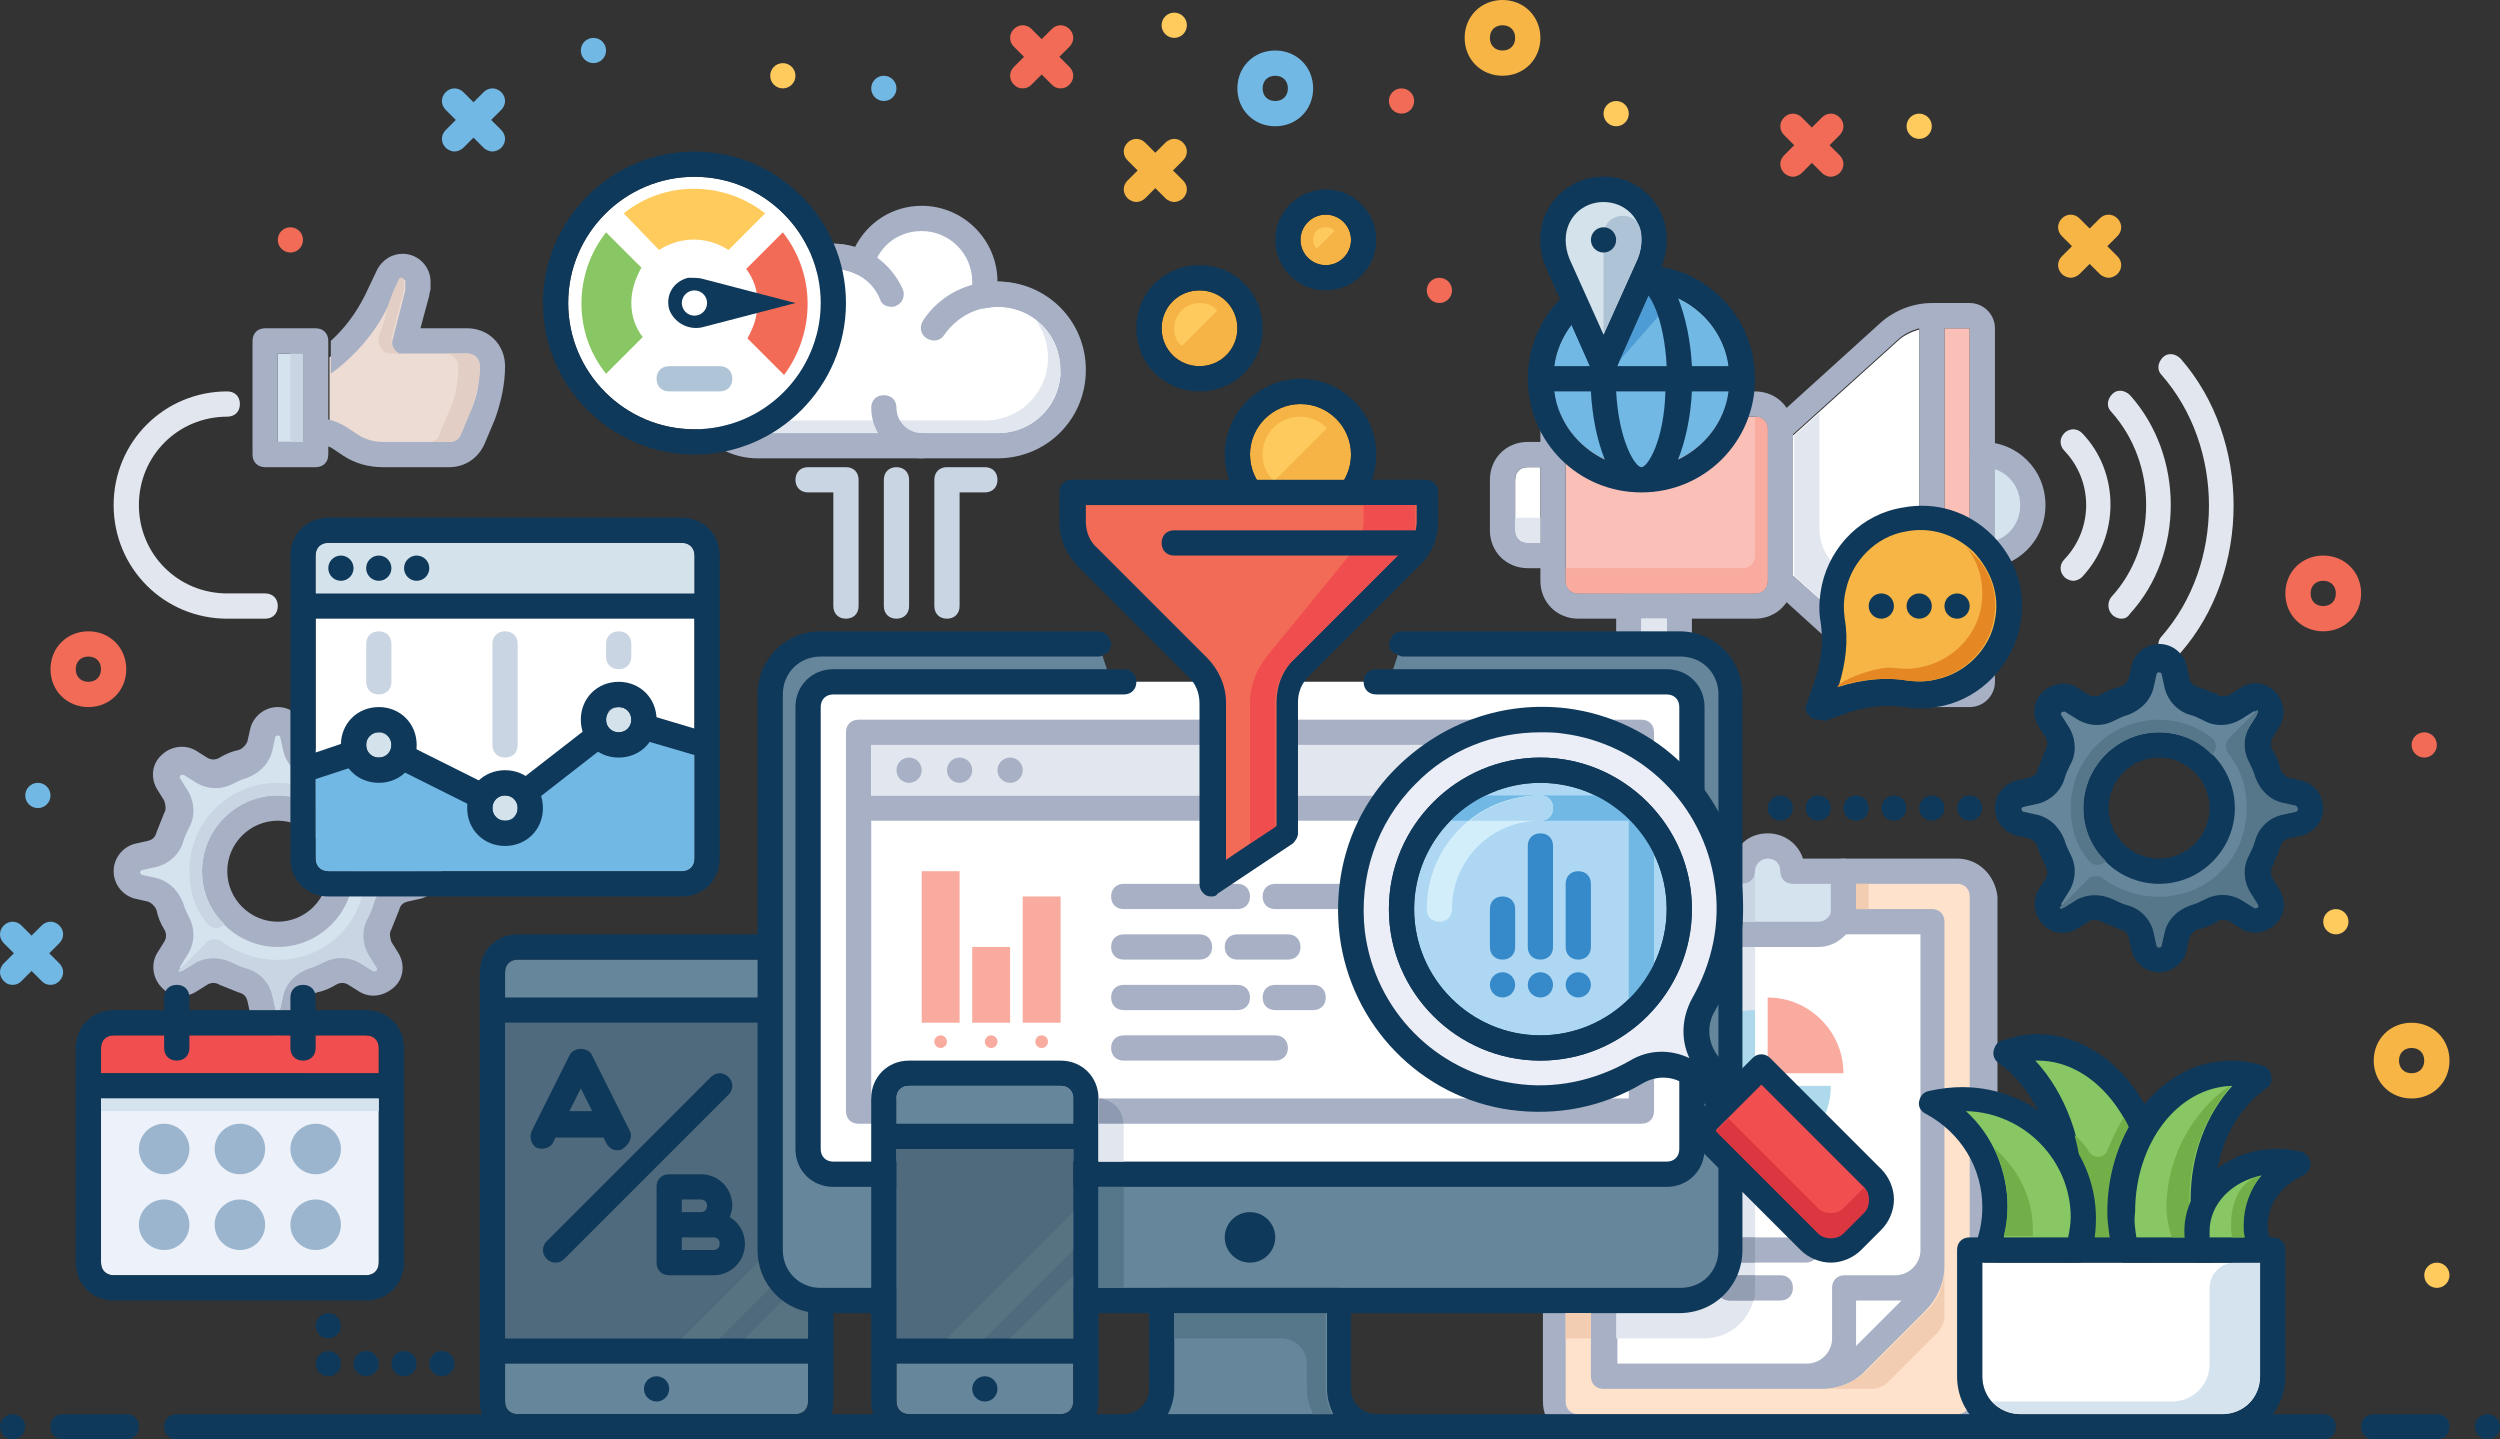 <?xml version="1.0" encoding="utf-8"?>
<!-- Generator: Adobe Illustrator 21.0.0, SVG Export Plug-In . SVG Version: 6.00 Build 0)  -->
<svg version="1.1" id="Layer_1" xmlns="http://www.w3.org/2000/svg" xmlns:xlink="http://www.w3.org/1999/xlink" x="0px" y="0px"
	 viewBox="0 0 198 114" style="enable-background:new 0 0 198 114;" xml:space="preserve">
<rect x="0" y="0" width="198" height="114" fill="#333333" stroke="none"/>
<style type="text/css">
	.st0{fill:#F5B445;}
	.st1{fill:#0E395A;}
	.st2{fill:#FFCA5D;}
	.st3{fill:#D5E3EE;}
	.st4{fill:#A7B0C4;}
	.st5{fill:#FFFFFF;}
	.st6{fill:#FAC0B8;}
	.st7{fill:#F8AB9E;}
	.st8{fill:#E2E7EF;}
	.st9{fill:#CAD5E3;}
	.st10{fill:#FEE2CB;}
	.st11{fill:#F3CDB1;}
	.st12{fill:#AED9EC;}
	.st13{fill:#949EB2;}
	.st14{fill:#66869B;}
	.st15{fill:#4F6A7C;}
	.st16{fill:#0F395A;}
	.st17{fill:#577280;}
	.st18{fill:#FFCB5D;}
	.st19{fill:#71B8E5;}
	.st20{fill:#F16B56;}
	.st21{fill:#F6B545;}
	.st22{fill:#EDF1F9;}
	.st23{fill:#F04E4F;}
	.st24{fill:#9AB5CD;}
	.st25{fill:#567789;}
	.st26{fill:#EBEEF7;}
	.st27{fill:#ADD7F3;}
	.st28{fill:#DC3640;}
	.st29{fill:#D3EEFB;}
	.st30{fill:#F04D4E;}
	.st31{fill:#D3E2EB;}
	.st32{fill:#8E9AB2;}
	.st33{fill:#89C764;}
	.st34{fill:#72AF49;}
	.st35{fill:#368ACA;}
	.st36{fill:#B0C4D8;}
	.st37{fill:#E58824;}
	.st38{fill:#EDDCD3;}
	.st39{fill:#E2CEC4;}
	.st40{fill:#4E9CD5;}
	.st41{fill:#AFC3D7;}
</style>
<g>
	<g>
		<circle class="st0" cx="103" cy="36" r="4"/>
		<path class="st1" d="M103,42c-3.3,0-6-2.7-6-6s2.7-6,6-6s6,2.7,6,6S106.3,42,103,42z M103,32c-2.2,0-4,1.8-4,4s1.8,4,4,4
			s4-1.8,4-4S105.2,32,103,32z"/>
	</g>
	<g>
		<path class="st2" d="M105.1,33.9c-0.5-0.5-1.3-0.9-2.1-0.9c-1.7,0-3,1.3-3,3c0,0.8,0.3,1.6,0.9,2.1L105.1,33.9z"/>
	</g>
</g>
<g>
	<g>
		<path class="st3" d="M157,36c2.2,0,4,1.8,4,4s-1.8,4-4,4V36z"/>
		<path class="st4" d="M157,45c-0.6,0-1-0.4-1-1s0.4-1,1-1c1.7,0,3-1.3,3-3s-1.3-3-3-3c-0.6,0-1-0.4-1-1s0.4-1,1-1c2.8,0,5,2.2,5,5
			S159.8,45,157,45z"/>
	</g>
	<path class="st5" d="M142,45.6l8.2,7.4c0.5,0.5,1.1,0.8,1.8,1V26.1c-0.7,0.2-1.3,0.5-1.8,1l-8.2,7.4V45.6z"/>
	<rect x="154" y="26" class="st6" width="2" height="28"/>
	<path class="st4" d="M156,24h-3c0,0,0,0,0,0s0,0,0,0c-1.5,0-3,0.6-4.1,1.6l-8.5,7.7c-0.2,0.2-0.3,0.5-0.3,0.7v12
		c0,0.3,0.1,0.6,0.3,0.7l8.5,7.7c1.1,1,2.6,1.6,4.1,1.6h3c1.1,0,2-0.9,2-2V26C158,24.9,157.1,24,156,24z M142,45.6V34.4l8.2-7.4
		c0.5-0.5,1.1-0.8,1.8-1v27.8c-0.7-0.2-1.3-0.5-1.8-1L142,45.6z M154,54V26h2l0,28H154z"/>
	<path class="st6" d="M125,47h14c0.6,0,1-0.4,1-1V34c0-0.6-0.4-1-1-1h-14c-0.6,0-1,0.4-1,1v12C124,46.6,124.4,47,125,47z"/>
	<path class="st5" d="M121,43h1v-6h-1c-0.6,0-1,0.4-1,1v4C120,42.6,120.4,43,121,43z"/>
	<path class="st4" d="M139,31h-14c-1.7,0-3,1.3-3,3v1h-1c-1.7,0-3,1.3-3,3v4c0,1.7,1.3,3,3,3h1v1c0,1.7,1.3,3,3,3h14
		c1.7,0,3-1.3,3-3V34C142,32.3,140.7,31,139,31z M121,43c-0.6,0-1-0.4-1-1v-4c0-0.6,0.4-1,1-1h1v6H121z M140,46c0,0.6-0.4,1-1,1h-14
		c-0.6,0-1-0.4-1-1v-2v-8v-2c0-0.6,0.4-1,1-1h14c0.6,0,1,0.4,1,1V46z"/>
	<g>
		<path class="st5" d="M133,51.3V48h-4v7c0,1.1,0.9,2,2,2h2h0.6c0.8,0,1.4-0.6,1.4-1.4v0c0-0.4-0.1-0.7-0.4-1l-0.4-0.4
			C133.4,53.4,133,52.4,133,51.3z"/>
		<path class="st4" d="M133.6,58H131c-1.7,0-3-1.3-3-3v-7c0-0.6,0.4-1,1-1h4c0.6,0,1,0.4,1,1v3.3c0,0.9,0.3,1.7,0.9,2.3l0.4,0.4
			c0.4,0.5,0.7,1.1,0.7,1.7C136,56.9,134.9,58,133.6,58z M130,49v6c0,0.6,0.4,1,1,1h2.6c0.2,0,0.4-0.2,0.4-0.4c0-0.1,0-0.2-0.1-0.3
			l-0.4-0.4c-1-1-1.5-2.3-1.5-3.7V49H130z"/>
	</g>
	<g>
		<circle class="st4" cx="128" cy="37" r="1"/>
	</g>
	<g>
		<circle class="st4" cx="132" cy="37" r="1"/>
	</g>
	<g>
		<path class="st7" d="M139,33v11c0,0.6-0.4,1-1,1h-14v1c0,0.6,0.4,1,1,1h14c0.6,0,1-0.4,1-1V34C140,33.4,139.6,33,139,33z"/>
	</g>
	<g>
		<path class="st8" d="M150.2,48l-4.3-2.8c-1.2-0.8-1.8-2-1.8-3.4v-9.1l-2,1.8v8.2v2.9l8.2,7.4c0.5,0.5,1.1,0.8,1.8,1V49
			C151.3,48.8,150.7,48.5,150.2,48z"/>
	</g>
	<g>
		<rect x="154" y="49" class="st7" width="2" height="5"/>
	</g>
	<g>
		<polygon class="st8" points="132,51 130,50 130,49 132,49 		"/>
	</g>
	<g>
		<path class="st8" d="M122,43h-1c-0.6,0-1-0.4-1-1v-1h2V43z"/>
	</g>
</g>
<g>
	<g>
		<path class="st3" d="M11.9,70.4c0.7,0.1,1.3,0.7,1.5,1.4c0.2,0.5,0.3,0.9,0.6,1.4c0.3,0.6,0.3,1.4-0.1,2l-0.5,0.8
			c-0.3,0.5-0.3,1.1,0.2,1.5h0c0.4,0.4,1.1,0.5,1.5,0.2l0.8-0.5c0.6-0.4,1.4-0.4,2-0.1c0.4,0.2,0.9,0.4,1.4,0.6
			c0.7,0.2,1.2,0.8,1.4,1.5l0.2,0.9c0.1,0.6,0.6,1,1.2,1h0c0.6,0,1.1-0.4,1.2-1l0.2-0.9c0.1-0.7,0.7-1.3,1.4-1.5
			c0.5-0.2,0.9-0.3,1.4-0.6c0.6-0.3,1.4-0.3,2,0.1l0.8,0.5c0.5,0.3,1.1,0.3,1.5-0.2h0c0.4-0.4,0.5-1.1,0.2-1.5l-0.5-0.8
			c-0.4-0.6-0.4-1.4-0.1-2c0.2-0.4,0.4-0.9,0.6-1.4c0.2-0.7,0.8-1.2,1.5-1.4l0.9-0.2c0.6-0.1,1-0.6,1-1.2v0c0-0.6-0.4-1.1-1-1.2
			l-0.9-0.2c-0.7-0.1-1.3-0.7-1.5-1.4c-0.2-0.5-0.3-0.9-0.6-1.4c-0.3-0.6-0.3-1.4,0.1-2l0.5-0.8c0.3-0.5,0.3-1.1-0.2-1.5l0,0
			c-0.4-0.4-1.1-0.5-1.5-0.2l-0.8,0.5c-0.6,0.4-1.4,0.4-2,0.1c-0.4-0.2-0.9-0.4-1.4-0.6c-0.7-0.2-1.2-0.8-1.4-1.5L23.2,58
			c-0.1-0.6-0.6-1-1.2-1h0c-0.6,0-1.1,0.4-1.2,1l-0.2,0.9c-0.1,0.7-0.7,1.3-1.4,1.5c-0.5,0.2-0.9,0.3-1.4,0.6
			c-0.6,0.3-1.4,0.3-2-0.1l-0.8-0.5c-0.5-0.3-1.1-0.3-1.5,0.2h0c-0.4,0.4-0.5,1.1-0.2,1.5l0.5,0.8c0.4,0.6,0.4,1.4,0.1,2
			c-0.2,0.4-0.4,0.9-0.6,1.4c-0.2,0.7-0.8,1.2-1.5,1.4L11,67.8c-0.6,0.1-1,0.6-1,1.2v0c0,0.6,0.4,1.1,1,1.2L11.9,70.4z M22,64
			c2.8,0,5,2.2,5,5s-2.2,5-5,5s-5-2.2-5-5S19.2,64,22,64z"/>
		<path class="st4" d="M22,82c-1.1,0-2-0.8-2.2-1.8l-0.2-0.9c-0.1-0.4-0.3-0.6-0.7-0.7c-0.5-0.2-1-0.4-1.5-0.6c-0.3-0.2-0.7-0.2-1,0
			l-0.8,0.5c-0.9,0.6-2.1,0.5-2.8-0.3c-0.7-0.7-0.9-1.9-0.3-2.8l0.5-0.8c0.2-0.3,0.2-0.7,0-1c-0.3-0.5-0.5-1-0.6-1.5
			c-0.1-0.3-0.4-0.6-0.7-0.7l0,0l-0.9-0.2C9.8,71,9,70.1,9,69s0.8-2,1.8-2.2l0.9-0.2c0.4-0.1,0.6-0.3,0.7-0.7c0.2-0.5,0.4-1,0.6-1.5
			c0.2-0.3,0.1-0.7,0-1l-0.5-0.8c-0.6-0.9-0.5-2.1,0.3-2.8c0.7-0.7,1.9-0.9,2.8-0.3l0.8,0.5c0.3,0.2,0.7,0.2,1,0
			c0.5-0.3,1-0.5,1.5-0.6c0.3-0.1,0.6-0.4,0.7-0.7l0.2-0.9c0.2-1,1.1-1.8,2.2-1.8c1.1,0,2,0.8,2.2,1.8l0.2,0.9
			c0.1,0.4,0.3,0.6,0.7,0.7c0.5,0.2,1,0.4,1.5,0.6c0.3,0.2,0.7,0.1,1,0l0.8-0.5c0.9-0.6,2.1-0.5,2.8,0.3c0.7,0.7,0.9,1.9,0.3,2.8
			l-0.5,0.8c-0.2,0.3-0.2,0.7,0,1c0.3,0.5,0.5,1,0.6,1.5c0.1,0.3,0.4,0.6,0.7,0.7l0.9,0.2c1,0.2,1.8,1.1,1.8,2.2s-0.8,2-1.8,2.2
			l-0.9,0.2c-0.4,0.1-0.6,0.3-0.7,0.7c-0.2,0.5-0.4,1-0.6,1.5c-0.2,0.3-0.1,0.7,0,1l0.5,0.8c0.6,0.9,0.5,2.1-0.3,2.8
			s-1.9,0.9-2.8,0.3l-0.8-0.5c-0.3-0.2-0.7-0.2-1,0c-0.5,0.3-1,0.5-1.5,0.6c-0.3,0.1-0.6,0.4-0.7,0.7l-0.2,0.9
			C24,81.2,23.1,82,22,82z M17,75.8c0.5,0,0.9,0.1,1.4,0.3c0.4,0.2,0.8,0.4,1.2,0.5c1,0.3,1.8,1.2,2,2.3l0.2,0.9
			c0,0.2,0.4,0.2,0.4,0l0.2-0.9c0.2-1.1,1-1.9,2-2.3c0.4-0.1,0.8-0.3,1.2-0.5c1-0.5,2.1-0.4,3,0.2l0.8,0.5c0.1,0.1,0.2,0,0.3,0
			c0.1-0.1,0.1-0.2,0-0.3l-0.5-0.8c-0.6-0.9-0.7-2.1-0.2-3c0.2-0.4,0.4-0.8,0.5-1.2c0.3-1,1.2-1.8,2.3-2l0.9-0.2
			c0.1,0,0.2-0.1,0.2-0.2s-0.1-0.2-0.2-0.2l-0.9-0.2c-1.1-0.2-1.9-1-2.3-2c-0.1-0.4-0.3-0.8-0.5-1.2c-0.5-1-0.4-2.1,0.2-3l0.5-0.8
			c0.1-0.1,0-0.2,0-0.3c-0.1-0.1-0.2-0.1-0.3,0l-0.8,0.5c-0.9,0.6-2.1,0.7-3,0.2c-0.4-0.2-0.8-0.4-1.2-0.5c-1-0.3-1.8-1.2-2-2.3
			l-0.2-0.9c0-0.2-0.4-0.2-0.4,0l-0.2,0.9c-0.2,1.1-1,1.9-2,2.3c-0.4,0.1-0.8,0.3-1.2,0.5c-1,0.5-2.1,0.4-3-0.2l-0.8-0.5
			c-0.1-0.1-0.2,0-0.3,0c-0.1,0.1-0.1,0.2,0,0.3l0.5,0.8c0.6,0.9,0.7,2.1,0.2,3c-0.2,0.4-0.4,0.8-0.5,1.2c-0.3,1-1.2,1.8-2.3,2
			l-0.9,0.2c-0.1,0-0.2,0.1-0.2,0.2s0.1,0.2,0.2,0.2l0.9,0.2c1.1,0.2,1.9,1,2.3,2c0.1,0.4,0.3,0.8,0.5,1.2c0.5,1,0.4,2.1-0.2,3
			l-0.5,0.8c-0.1,0.1,0,0.2,0,0.3c0.1,0.1,0.2,0.1,0.3,0l0.8-0.5C15.8,75.9,16.4,75.8,17,75.8z M22,75c-3.3,0-6-2.7-6-6s2.7-6,6-6
			s6,2.7,6,6S25.3,75,22,75z M22,65c-2.2,0-4,1.8-4,4s1.8,4,4,4s4-1.8,4-4S24.2,65,22,65z"/>
	</g>
	<g>
		<path class="st9" d="M32.8,68.8l-0.9-0.2c-1.1-0.2-1.9-1-2.3-2.1c-0.1-0.4-0.3-0.8-0.5-1.2c-0.5-1-0.4-2.1,0.2-3l0.5-0.8
			c0.1-0.1,0-0.2,0-0.3l-2.2,2.2c-0.4,0.4-0.4,0.9-0.1,1.3c1.2,1.5,1.7,3.5,1.3,5.7c-0.5,2.8-2.7,5-5.5,5.5
			c-2.1,0.4-4.2-0.2-5.7-1.3c-0.4-0.3-1-0.3-1.3,0.1l-2.2,2.2c0.1,0.1,0.2,0.1,0.3,0l0.8-0.5c0.5-0.3,1.1-0.5,1.7-0.5
			c0.5,0,0.9,0.1,1.4,0.3c0.4,0.2,0.8,0.4,1.2,0.5c1.1,0.3,1.9,1.2,2.1,2.3l0.2,0.9c0,0.2,0.4,0.2,0.4,0l0.2-0.9
			c0.2-1.1,1-1.9,2.1-2.3c0.4-0.1,0.8-0.3,1.2-0.5c1-0.5,2.1-0.4,3,0.2l0.8,0.5c0.1,0.1,0.2,0,0.3,0c0.1-0.1,0.1-0.2,0-0.3l-0.5-0.8
			c-0.6-0.9-0.7-2.1-0.2-3c0.2-0.4,0.4-0.8,0.5-1.2c0.3-1.1,1.2-1.9,2.3-2.1l0.9-0.2c0.1,0,0.2-0.1,0.2-0.2S32.9,68.8,32.8,68.8z"/>
	</g>
	<g>
		<path class="st9" d="M16,69c0-3.3,2.7-6,6-6c1.7,0,3.2,0.7,4.2,1.8c0,0,0.8-0.8-0.2-1.5c-1.1-0.8-2.5-1.3-4-1.3c-3.9,0-7,3.1-7,7
			c0,1.5,0.4,2.9,1.3,4c0.7,1,1.5,0.2,1.5,0.2C16.7,72.2,16,70.7,16,69z"/>
	</g>
</g>
<g>
	<g>
		<path class="st5" d="M153,73v27.3c0,1.1-0.4,2.1-1.2,2.8l-4.7,4.7c-0.8,0.8-1.8,1.2-2.8,1.2H127V73h7.3c0.3,0.6,1,1,1.7,1h8
			c0.7,0,1.4-0.4,1.7-1H153z"/>
	</g>
	<path class="st10" d="M157,71v40c0,1.1-0.9,2-2,2h-30c-1.1,0-2-0.9-2-2V71c0-1.1,0.9-2,2-2h9v3c0,0.4,0.1,0.7,0.3,1H127v36h17.3
		c1.1,0,2.1-0.4,2.8-1.2l4.7-4.7c0.8-0.8,1.2-1.8,1.2-2.8V73h-7.3c0.2-0.3,0.3-0.6,0.3-1v-3h9C156.1,69,157,69.9,157,71z"/>
	<path class="st4" d="M155,68h-9c-0.6,0-1,0.4-1,1v3c0,0.2,0,0.3-0.1,0.5c-0.2,0.3-0.2,0.7,0,1c0.2,0.3,0.5,0.5,0.9,0.5h6.3v25
		c0,1.1-0.9,2-2,2h-4c-0.6,0-1,0.4-1,1v4c0,1.1-0.9,2-2,2h-15V74h6.3c0.4,0,0.7-0.2,0.9-0.5c0.2-0.3,0.2-0.7,0-1
		c-0.1-0.1-0.1-0.3-0.1-0.5v-3c0-0.6-0.4-1-1-1h-9c-1.7,0-3,1.3-3,3v40c0,1.7,1.3,3,3,3h30c1.7,0,3-1.3,3-3V71
		C158,69.3,156.7,68,155,68z M147,103h3.6l-3.6,3.6V103z M156,111c0,0.6-0.4,1-1,1h-30c-0.6,0-1-0.4-1-1V71c0-0.6,0.4-1,1-1h8v2h-6
		c-0.6,0-1,0.4-1,1v36c0,0.6,0.4,1,1,1h17.3c1.3,0,2.6-0.5,3.5-1.5l4.7-4.7c0.9-0.9,1.5-2.2,1.5-3.5V73c0-0.6-0.4-1-1-1h-6v-2h8
		c0.6,0,1,0.4,1,1V111z"/>
	<g>
		<path class="st3" d="M146,69v3c0,0.4-0.1,0.7-0.3,1c-0.3,0.6-1,1-1.7,1h-8c-0.7,0-1.4-0.4-1.7-1c-0.2-0.3-0.3-0.6-0.3-1v-3h4
			c0-0.5,0.2-1,0.6-1.4c0.4-0.4,0.9-0.6,1.4-0.6c1.1,0,2,0.9,2,2H146z"/>
		<path class="st4" d="M144,75h-8c-1.1,0-2-0.6-2.6-1.5c-0.3-0.5-0.4-1-0.4-1.5v-3c0-0.6,0.4-1,1-1h3.2c0.1-0.4,0.4-0.8,0.7-1.1
			c0.5-0.6,1.3-0.9,2.1-0.9c1.3,0,2.4,0.8,2.8,2h3.2c0.6,0,1,0.4,1,1v3c0,0.5-0.1,1.1-0.4,1.5C146,74.4,145.1,75,144,75z M135,70v2
			c0,0.2,0,0.3,0.1,0.5c0.2,0.3,0.5,0.5,0.9,0.5h8c0.4,0,0.7-0.2,0.9-0.5c0.1-0.1,0.1-0.3,0.1-0.5v-2h-3c-0.6,0-1-0.4-1-1
			c0-0.6-0.4-1-1-1c-0.3,0-0.5,0.1-0.7,0.3c-0.2,0.2-0.3,0.4-0.3,0.7c0,0.6-0.4,1-1,1H135z"/>
	</g>
	<g>
		<path class="st11" d="M147.9,108.5c-0.9,0.9-2.2,1.5-3.5,1.5h3.8c0.5,0,1-0.2,1.4-0.6l3.8-3.8c0.4-0.4,0.6-0.9,0.6-1.4v-3.8
			c0,1.3-0.5,2.6-1.5,3.5L147.9,108.5z"/>
	</g>
	<g>
		<rect x="147" y="70" class="st11" width="1" height="2"/>
	</g>
	<g>
		<path class="st7" d="M140,79v6h6C146,81.7,143.3,79,140,79z"/>
	</g>
	<g>
		<circle class="st12" cx="134" cy="99" r="1"/>
	</g>
	<g>
		<circle class="st7" cx="134" cy="102" r="1"/>
	</g>
	<g>
		<path class="st8" d="M135,106h-7V75h11v27C139,104.2,137.2,106,135,106z"/>
	</g>
	<g>
		<path class="st12" d="M139,80c-3.3,0-6,2.7-6,6s2.7,6,6,6s6-2.7,6-6h-6V80z"/>
	</g>
	<g>
		<path class="st9" d="M137,73h2v-4c0,0.6-0.4,1-1,1h-1V73z"/>
	</g>
	<g>
		<g>
			<path class="st4" d="M143,100h-6c-0.6,0-1-0.4-1-1s0.4-1,1-1h6c0.6,0,1,0.4,1,1S143.6,100,143,100z"/>
		</g>
	</g>
	<g>
		<g>
			<path class="st4" d="M141,103h-4c-0.6,0-1-0.4-1-1s0.4-1,1-1h4c0.6,0,1,0.4,1,1S141.6,103,141,103z"/>
		</g>
	</g>
	<g>
		<path class="st13" d="M139,98h-2c-0.6,0-1,0.4-1,1s0.4,1,1,1h2V98z"/>
	</g>
	<g>
		<path class="st13" d="M137,101c-0.6,0-1,0.4-1,1s0.4,1,1,1h1.9c0.1-0.3,0.1-0.7,0.1-1v-1H137z"/>
	</g>
</g>
<g>
	<path class="st14" d="M41,112h22c0.6,0,1-0.4,1-1V77c0-0.6-0.4-1-1-1H41c-0.6,0-1,0.4-1,1v34C40,111.6,40.4,112,41,112z"/>
	<g>
		<rect x="40" y="81" class="st15" width="24" height="25"/>
		<path class="st16" d="M63,74H41c-1.7,0-3,1.3-3,3v3v27v4c0,1.7,1.3,3,3,3h22c1.7,0,3-1.3,3-3v-4V80v-3C66,75.3,64.7,74,63,74z
			 M41,76h22c0.6,0,1,0.4,1,1v2H40v-2C40,76.4,40.4,76,41,76z M64,106H40V81h24V106z M63,112H41c-0.6,0-1-0.4-1-1v-3h24v3
			C64,111.6,63.6,112,63,112z"/>
	</g>
	<g>
		<circle class="st16" cx="52" cy="110" r="1"/>
	</g>
	<g>
		<polygon class="st17" points="57,106 54,106 64,96 64,99 		"/>
	</g>
	<g>
		<polygon class="st17" points="64,106 59,106 64,101 		"/>
	</g>
	<g>
		<path class="st16" d="M49.9,89.6l-3-6c-0.3-0.7-1.5-0.7-1.8,0l-3,6c-0.2,0.5,0,1.1,0.4,1.3c0.5,0.2,1.1,0,1.3-0.4l0.2-0.4h3.8
			l0.2,0.4c0.2,0.4,0.5,0.6,0.9,0.6c0.1,0,0.3,0,0.4-0.1C49.9,90.6,50.1,90,49.9,89.6z M45.1,88l0.9-1.8l0.9,1.8H45.1z"/>
		<g>
			<path class="st16" d="M44,100c-0.3,0-0.5-0.1-0.7-0.3c-0.4-0.4-0.4-1,0-1.4l13-13c0.4-0.4,1-0.4,1.4,0s0.4,1,0,1.4l-13,13
				C44.5,99.9,44.3,100,44,100z"/>
		</g>
		<path class="st16" d="M57.8,96.4c0.1-0.3,0.2-0.6,0.2-0.9c0-1.4-1.1-2.5-2.5-2.5H53c-0.6,0-1,0.4-1,1v3v3c0,0.6,0.4,1,1,1h3.5
			c1.4,0,2.5-1.1,2.5-2.5C59,97.6,58.5,96.8,57.8,96.4z M54,95h1.5c0.3,0,0.5,0.2,0.5,0.5S55.8,96,55.5,96H54V95z M56.5,99H54v-1
			h1.5h1c0.3,0,0.5,0.2,0.5,0.5S56.8,99,56.5,99z"/>
	</g>
</g>
<g>
	<g>
		<path class="st5" d="M79,23.3c-0.4,0-0.8,0-1.1,0.1c0.1-0.4,0.1-0.7,0.1-1.1c0-2.8-2.2-5-5-5c-2.3,0-4.1,1.5-4.8,3.6
			c-0.7-0.3-1.4-0.6-2.2-0.6c-2.8,0-5,2.2-5,5c0,0,0,0.1,0,0.1c-0.3-0.1-0.7-0.1-1-0.1c-2.8,0-5,2.2-5,5s2.2,5,5,5h19
			c3.3,0,6-2.7,6-6S82.3,23.3,79,23.3z"/>
		<path class="st4" d="M79,36.3H60c-3.3,0-6-2.7-6-6c0-3.3,2.8-6,6.1-6c0.5-2.8,2.9-5,5.9-5c0.6,0,1.1,0.1,1.7,0.3
			c1-2,3-3.3,5.3-3.3c3.3,0,6,2.7,6,6c3.9,0,7,3.1,7,7S82.9,36.3,79,36.3z M60,26.3c-2.2,0-4,1.8-4,4s1.8,4,4,4h19c2.8,0,5-2.2,5-5
			c0-3.1-2.7-5.5-5.9-4.9c-0.3,0.1-0.7,0-0.9-0.3c-0.2-0.2-0.3-0.6-0.3-0.9c0.1-0.3,0.1-0.6,0.1-0.9c0-2.2-1.8-4-4-4
			c-1.8,0-3.3,1.1-3.8,2.8c-0.1,0.3-0.3,0.5-0.6,0.6c-0.3,0.1-0.6,0.1-0.8,0c-0.6-0.3-1.2-0.4-1.8-0.4c-2.2,0-4,1.8-4,4
			c0-0.1,0,0,0,0.1c0,0.3-0.1,0.6-0.4,0.8c-0.2,0.2-0.5,0.3-0.8,0.2C60.5,26.3,60.3,26.3,60,26.3z"/>
	</g>
	<g>
		<path class="st8" d="M82,25.3c0.6,0.8,1,1.9,1,3c0,2.8-2.2,5-5,5h-2H57.4c0.7,0.6,1.6,1,2.6,1h18c0.2,0,0.8,0,1,0c2.8,0,5-2.2,5-5
			C84,27.7,83.2,26.2,82,25.3z"/>
	</g>
	<g>
		<path class="st4" d="M85,30.3c-0.6,0-1-0.4-1-1c0-2.8-2.2-5-5-5c-1.7,0-3.2,0.8-4.2,2.2c-0.3,0.5-0.9,0.6-1.4,0.3
			c-0.5-0.3-0.6-0.9-0.3-1.4c1.3-2,3.5-3.1,5.8-3.1c3.9,0,7,3.1,7,7C86,29.9,85.6,30.3,85,30.3z"/>
	</g>
	<g>
		<path class="st4" d="M70.6,24.3c-0.4,0-0.8-0.2-0.9-0.6c-0.6-1.5-2.1-2.4-3.7-2.4c-0.6,0-1-0.4-1-1s0.4-1,1-1
			c2.4,0,4.5,1.4,5.5,3.6c0.2,0.5,0,1.1-0.5,1.3C70.9,24.3,70.7,24.3,70.6,24.3z"/>
	</g>
	<g>
		<path class="st4" d="M64.6,29.3c-0.4,0-0.8-0.2-0.9-0.6c-0.6-1.5-2.1-2.4-3.7-2.4c-0.6,0-1-0.4-1-1s0.4-1,1-1
			c2.4,0,4.5,1.4,5.5,3.6c0.2,0.5,0,1.1-0.5,1.3C64.9,29.3,64.7,29.3,64.6,29.3z"/>
	</g>
	<g>
		<path class="st4" d="M73,36.3c-2.2,0-4-1.8-4-4c0-0.6,0.4-1,1-1s1,0.4,1,1c0,1.1,0.9,2,2,2c0.6,0,1,0.4,1,1S73.6,36.3,73,36.3z"/>
	</g>
</g>
<g>
	<circle class="st18" cx="62" cy="6" r="1"/>
</g>
<g>
	<circle class="st18" cx="185" cy="73" r="1"/>
</g>
<g>
	<circle class="st18" cx="152" cy="10" r="1"/>
</g>
<g>
	<circle class="st18" cx="128" cy="9" r="1"/>
</g>
<g>
	<circle class="st18" cx="93" cy="2" r="1"/>
</g>
<g>
	<circle class="st18" cx="193" cy="101" r="1"/>
</g>
<g>
	<circle class="st19" cx="70" cy="7" r="1"/>
</g>
<g>
	<circle class="st19" cx="47" cy="4" r="1"/>
</g>
<g>
	<circle class="st19" cx="3" cy="63" r="1"/>
</g>
<g>
	<circle class="st20" cx="23" cy="19" r="1"/>
</g>
<g>
	<circle class="st20" cx="192" cy="59" r="1"/>
</g>
<g>
	<circle class="st20" cx="111" cy="8" r="1"/>
</g>
<g>
	<circle class="st20" cx="114" cy="23" r="1"/>
</g>
<g>
	<path class="st21" d="M191,87c-1.7,0-3-1.3-3-3s1.3-3,3-3s3,1.3,3,3S192.7,87,191,87z M191,83c-0.6,0-1,0.4-1,1s0.4,1,1,1
		s1-0.4,1-1S191.6,83,191,83z"/>
</g>
<g>
	<path class="st21" d="M119,6c-1.7,0-3-1.3-3-3s1.3-3,3-3s3,1.3,3,3S120.7,6,119,6z M119,2c-0.6,0-1,0.4-1,1s0.4,1,1,1s1-0.4,1-1
		S119.6,2,119,2z"/>
</g>
<g>
	<path class="st20" d="M7,56c-1.7,0-3-1.3-3-3s1.3-3,3-3s3,1.3,3,3S8.7,56,7,56z M7,52c-0.6,0-1,0.4-1,1s0.4,1,1,1s1-0.4,1-1
		S7.6,52,7,52z"/>
</g>
<g>
	<path class="st20" d="M184,50c-1.7,0-3-1.3-3-3s1.3-3,3-3s3,1.3,3,3S185.7,50,184,50z M184,46c-0.6,0-1,0.4-1,1s0.4,1,1,1
		s1-0.4,1-1S184.6,46,184,46z"/>
</g>
<g>
	<path class="st19" d="M101,10c-1.7,0-3-1.3-3-3s1.3-3,3-3s3,1.3,3,3S102.7,10,101,10z M101,6c-0.6,0-1,0.4-1,1s0.4,1,1,1s1-0.4,1-1
		S101.6,6,101,6z"/>
</g>
<path class="st21" d="M166.9,19.5l0.8-0.8c0.4-0.4,0.4-1,0-1.4s-1-0.4-1.4,0l-0.8,0.8l-0.8-0.8c-0.4-0.4-1-0.4-1.4,0s-0.4,1,0,1.4
	l0.8,0.8l-0.8,0.8c-0.4,0.4-0.4,1,0,1.4c0.2,0.2,0.5,0.3,0.7,0.3s0.5-0.1,0.7-0.3l0.8-0.8l0.8,0.8c0.2,0.2,0.5,0.3,0.7,0.3
	s0.5-0.1,0.7-0.3c0.4-0.4,0.4-1,0-1.4L166.9,19.5z"/>
<path class="st21" d="M92.9,13.5l0.8-0.8c0.4-0.4,0.4-1,0-1.4s-1-0.4-1.4,0l-0.8,0.8l-0.8-0.8c-0.4-0.4-1-0.4-1.4,0s-0.4,1,0,1.4
	l0.8,0.8l-0.8,0.8c-0.4,0.4-0.4,1,0,1.4c0.2,0.2,0.5,0.3,0.7,0.3s0.5-0.1,0.7-0.3l0.8-0.8l0.8,0.8c0.2,0.2,0.5,0.3,0.7,0.3
	s0.5-0.1,0.7-0.3c0.4-0.4,0.4-1,0-1.4L92.9,13.5z"/>
<path class="st20" d="M83.9,4.5l0.8-0.8c0.4-0.4,0.4-1,0-1.4s-1-0.4-1.4,0l-0.8,0.8l-0.8-0.8c-0.4-0.4-1-0.4-1.4,0s-0.4,1,0,1.4
	l0.8,0.8l-0.8,0.8c-0.4,0.4-0.4,1,0,1.4C80.5,6.9,80.7,7,81,7s0.5-0.1,0.7-0.3l0.8-0.8l0.8,0.8C83.5,6.9,83.7,7,84,7
	s0.5-0.1,0.7-0.3c0.4-0.4,0.4-1,0-1.4L83.9,4.5z"/>
<path class="st20" d="M144.9,11.5l0.8-0.8c0.4-0.4,0.4-1,0-1.4s-1-0.4-1.4,0l-0.8,0.8l-0.8-0.8c-0.4-0.4-1-0.4-1.4,0s-0.4,1,0,1.4
	l0.8,0.8l-0.8,0.8c-0.4,0.4-0.4,1,0,1.4c0.2,0.2,0.5,0.3,0.7,0.3s0.5-0.1,0.7-0.3l0.8-0.8l0.8,0.8c0.2,0.2,0.5,0.3,0.7,0.3
	s0.5-0.1,0.7-0.3c0.4-0.4,0.4-1,0-1.4L144.9,11.5z"/>
<g>
	<path class="st16" d="M184,114H14c-0.6,0-1-0.4-1-1s0.4-1,1-1h170c0.6,0,1,0.4,1,1S184.6,114,184,114z"/>
</g>
<g>
	<circle class="st16" cx="197" cy="113" r="1"/>
</g>
<g>
	<path class="st16" d="M193,114h-5c-0.6,0-1-0.4-1-1s0.4-1,1-1h5c0.6,0,1,0.4,1,1S193.6,114,193,114z"/>
</g>
<g>
	<circle class="st16" cx="1" cy="113" r="1"/>
</g>
<g>
	<path class="st16" d="M10,114H5c-0.6,0-1-0.4-1-1s0.4-1,1-1h5c0.6,0,1,0.4,1,1S10.6,114,10,114z"/>
</g>
<g>
	<circle class="st16" cx="156" cy="64" r="1"/>
</g>
<g>
	<circle class="st16" cx="153" cy="64" r="1"/>
</g>
<g>
	<circle class="st16" cx="150" cy="64" r="1"/>
</g>
<g>
	<circle class="st16" cx="144" cy="64" r="1"/>
</g>
<g>
	<circle class="st16" cx="141" cy="64" r="1"/>
</g>
<g>
	<circle class="st16" cx="147" cy="64" r="1"/>
</g>
<g>
	<circle class="st16" cx="26" cy="105" r="1"/>
</g>
<g>
	<circle class="st16" cx="26" cy="108" r="1"/>
</g>
<g>
	<circle class="st16" cx="29" cy="108" r="1"/>
</g>
<g>
	<circle class="st16" cx="32" cy="108" r="1"/>
</g>
<g>
	<circle class="st16" cx="35" cy="108" r="1"/>
</g>
<g>
	<path class="st22" d="M30,87H8v13c0,0.6,0.4,1,1,1h20c0.6,0,1-0.4,1-1V87z"/>
	<path class="st23" d="M30,83c0-0.6-0.4-1-1-1H9c-0.6,0-1,0.4-1,1v2h22V83z"/>
	<path class="st16" d="M29,80h-4v-1c0-0.6-0.4-1-1-1s-1,0.4-1,1v1h-8v-1c0-0.6-0.4-1-1-1s-1,0.4-1,1v1H9c-1.7,0-3,1.3-3,3v3v14
		c0,1.7,1.3,3,3,3h20c1.7,0,3-1.3,3-3V86v-3C32,81.3,30.7,80,29,80z M8,83c0-0.6,0.4-1,1-1h4v1c0,0.6,0.4,1,1,1s1-0.4,1-1v-1h8v1
		c0,0.6,0.4,1,1,1s1-0.4,1-1v-1h4c0.6,0,1,0.4,1,1v2H8V83z M30,100c0,0.6-0.4,1-1,1H9c-0.6,0-1-0.4-1-1V87h22V100z"/>
	<g>
		<path class="st24" d="M13,93L13,93c-1.1,0-2-0.9-2-2l0,0c0-1.1,0.9-2,2-2h0c1.1,0,2,0.9,2,2l0,0C15,92.1,14.1,93,13,93z"/>
	</g>
	<g>
		<path class="st24" d="M19,93L19,93c-1.1,0-2-0.9-2-2l0,0c0-1.1,0.9-2,2-2h0c1.1,0,2,0.9,2,2l0,0C21,92.1,20.1,93,19,93z"/>
	</g>
	<g>
		<path class="st24" d="M25,93L25,93c-1.1,0-2-0.9-2-2l0,0c0-1.1,0.9-2,2-2h0c1.1,0,2,0.9,2,2l0,0C27,92.1,26.1,93,25,93z"/>
	</g>
	<g>
		<path class="st24" d="M13,99L13,99c-1.1,0-2-0.9-2-2l0,0c0-1.1,0.9-2,2-2h0c1.1,0,2,0.9,2,2l0,0C15,98.1,14.1,99,13,99z"/>
	</g>
	<g>
		<path class="st24" d="M19,99L19,99c-1.1,0-2-0.9-2-2l0,0c0-1.1,0.9-2,2-2h0c1.1,0,2,0.9,2,2l0,0C21,98.1,20.1,99,19,99z"/>
	</g>
	<g>
		<path class="st24" d="M25,99L25,99c-1.1,0-2-0.9-2-2l0,0c0-1.1,0.9-2,2-2h0c1.1,0,2,0.9,2,2l0,0C27,98.1,26.1,99,25,99z"/>
	</g>
	<g>
		<rect x="8" y="87" class="st3" width="22" height="1"/>
	</g>
</g>
<g>
	<path class="st14" d="M133,51h-22l-1,3H88l-1-3H65c-2.2,0-4,1.8-4,4v38v6c0,2.2,1.8,4,4,4h68c2.2,0,4-1.8,4-4v-6V55
		C137,52.8,135.2,51,133,51z"/>
	<path class="st5" d="M111,54h21c1.1,0,2,0.9,2,2v35c0,1.1-0.9,2-2,2H66c-1.1,0-2-0.9-2-2V56c0-1.1,0.9-2,2-2h21H111z"/>
	<g>
		<circle class="st16" cx="99" cy="98" r="2"/>
	</g>
	<g>
		<path class="st14" d="M109,113H89c1.7,0,3-1.3,3-3v-7h14v7C106,111.7,107.3,113,109,113z"/>
		<path class="st16" d="M109,114H89c-0.6,0-1-0.4-1-1s0.4-1,1-1c1.1,0,2-0.9,2-2v-7c0-0.6,0.4-1,1-1h14c0.6,0,1,0.4,1,1v7
			c0,1.1,0.9,2,2,2c0.6,0,1,0.4,1,1S109.6,114,109,114z M92.5,112h13.1c-0.3-0.6-0.5-1.3-0.5-2v-6H93v6
			C93,110.7,92.8,111.4,92.5,112z"/>
	</g>
	<g>
		<path class="st25" d="M105,110v-6h-1h-0.5H93v2h8.5c1.1,0,2,0.9,2,2v2c0,0.7,0.2,1.4,0.5,2h1.5C105.2,111.4,105,110.7,105,110z"/>
	</g>
	<path class="st4" d="M130,57H68c-0.6,0-1,0.4-1,1v30c0,0.6,0.4,1,1,1h62c0.6,0,1-0.4,1-1V58C131,57.4,130.6,57,130,57z M129,59v4
		H69v-4H129z M69,87V65h60v22H69z"/>
	<g>
		<rect x="69" y="59" class="st8" width="60" height="4"/>
	</g>
	<g>
		<circle class="st4" cx="72" cy="61" r="1"/>
	</g>
	<g>
		<circle class="st4" cx="76" cy="61" r="1"/>
	</g>
	<g>
		<circle class="st4" cx="80" cy="61" r="1"/>
	</g>
	<g>
		<g>
			<path class="st4" d="M98,72h-9c-0.6,0-1-0.4-1-1s0.4-1,1-1h9c0.6,0,1,0.4,1,1S98.6,72,98,72z"/>
		</g>
	</g>
	<g>
		<g>
			<path class="st4" d="M101,84H89c-0.6,0-1-0.4-1-1s0.4-1,1-1h12c0.6,0,1,0.4,1,1S101.6,84,101,84z"/>
		</g>
	</g>
	<g>
		<g>
			<path class="st4" d="M98,80h-9c-0.6,0-1-0.4-1-1s0.4-1,1-1h9c0.6,0,1,0.4,1,1S98.6,80,98,80z"/>
		</g>
	</g>
	<g>
		<g>
			<path class="st4" d="M107,72h-6c-0.6,0-1-0.4-1-1s0.4-1,1-1h6c0.6,0,1,0.4,1,1S107.6,72,107,72z"/>
		</g>
	</g>
	<g>
		<g>
			<path class="st4" d="M95,76h-6c-0.6,0-1-0.4-1-1s0.4-1,1-1h6c0.6,0,1,0.4,1,1S95.6,76,95,76z"/>
		</g>
	</g>
	<g>
		<g>
			<path class="st4" d="M102,76h-4c-0.6,0-1-0.4-1-1s0.4-1,1-1h4c0.6,0,1,0.4,1,1S102.6,76,102,76z"/>
		</g>
	</g>
	<g>
		<g>
			<path class="st4" d="M104,80h-3c-0.6,0-1-0.4-1-1s0.4-1,1-1h3c0.6,0,1,0.4,1,1S104.6,80,104,80z"/>
		</g>
	</g>
	<g>
		<g>
			<rect x="73" y="69" class="st7" width="3" height="12"/>
		</g>
		<g>
			<rect x="77" y="75" class="st7" width="3" height="6"/>
		</g>
		<g>
			<rect x="81" y="71" class="st7" width="3" height="10"/>
		</g>
		<g>
			<circle class="st7" cx="74.5" cy="82.5" r="0.5"/>
		</g>
		<g>
			<circle class="st7" cx="78.5" cy="82.5" r="0.5"/>
		</g>
		<g>
			<circle class="st7" cx="82.5" cy="82.5" r="0.5"/>
		</g>
	</g>
	<g>
		<path class="st16" d="M133,50h-22c-0.2,0-0.4,0.1-0.6,0.2c0,0-0.1,0.1-0.1,0.1c0,0.1-0.1,0.1-0.1,0.2c-0.1,0.2-0.2,0.3-0.2,0.5
			c0,0.1,0,0.3,0.1,0.4c0,0,0,0.1,0.1,0.1c0,0.1,0.1,0.2,0.2,0.2c0,0,0.1,0.1,0.2,0.1c0.2,0.1,0.3,0.2,0.5,0.2h22c1.7,0,3,1.3,3,3
			v44c0,1.7-1.3,3-3,3H65c-1.7,0-3-1.3-3-3V55c0-1.7,1.3-3,3-3h22c0.2,0,0.4-0.1,0.5-0.2c0.1,0,0.1-0.1,0.2-0.1
			c0-0.1,0.1-0.1,0.1-0.1c0,0,0-0.1,0.1-0.1c0,0,0,0,0-0.1c0-0.1,0-0.1,0.1-0.2c0-0.1,0-0.1,0-0.2c0-0.2-0.1-0.4-0.2-0.5
			c0-0.1-0.1-0.1-0.1-0.2c0,0-0.1-0.1-0.1-0.1C87.4,50.1,87.2,50,87,50H65c-2.8,0-5,2.2-5,5v44c0,2.8,2.2,5,5,5h68c2.8,0,5-2.2,5-5
			V55C138,52.2,135.8,50,133,50z"/>
		<path class="st16" d="M66,53c-1.7,0-3,1.3-3,3v35c0,1.7,1.3,3,3,3h66c1.7,0,3-1.3,3-3V56c0-1.7-1.3-3-3-3h-21h-2c-0.6,0-1,0.4-1,1
			s0.4,1,1,1h2h21c0.6,0,1,0.4,1,1v35c0,0.6-0.4,1-1,1H66c-0.6,0-1-0.4-1-1V56c0-0.6,0.4-1,1-1h21h2c0.6,0,1-0.4,1-1s-0.4-1-1-1h-2
			H66z"/>
	</g>
</g>
<g>
	<g>
		<path class="st26" d="M138,87l-2.5-2.5c-1.3-1.3-1.5-3.3-0.6-4.9c1.7-2.8,2.5-6.2,1.9-9.9c-1-6.6-6.3-11.8-12.9-12.6
			c-9.8-1.2-18.1,7-16.8,16.8c0.8,6.6,6.1,11.9,12.6,12.9c3.6,0.5,7-0.3,9.9-1.9c1.6-0.9,3.6-0.7,4.9,0.6L137,88L138,87z"/>
		<path class="st16" d="M137,89c-0.3,0-0.5-0.1-0.7-0.3l-2.5-2.5c-1-1-2.5-1.1-3.7-0.4c-3.2,1.9-6.8,2.6-10.5,2.1
			c-7.1-1-12.6-6.7-13.5-13.8c-0.6-5,1-9.9,4.6-13.4s8.4-5.2,13.4-4.6c7.1,0.9,12.7,6.4,13.8,13.5c0.5,3.7-0.2,7.3-2.1,10.5
			c-0.7,1.2-0.5,2.7,0.4,3.7l2.5,2.5c0.4,0.4,0.4,1,0,1.4l-1,1C137.5,88.9,137.3,89,137,89z M122,58c-3.7,0-7.3,1.4-9.9,4.1
			c-3.1,3.1-4.5,7.4-4,11.7c0.8,6.2,5.6,11.1,11.8,12c3.2,0.5,6.4-0.2,9.2-1.8c1.5-0.9,3.2-0.9,4.7-0.2c-0.7-1.5-0.6-3.2,0.2-4.7
			c1.6-2.8,2.3-6,1.8-9.2c-0.9-6.2-5.8-11-12-11.8C123.2,58,122.6,58,122,58z"/>
	</g>
	<g>
		<circle class="st27" cx="122" cy="72" r="10"/>
		<path class="st16" d="M122,84c-6.6,0-12-5.4-12-12s5.4-12,12-12s12,5.4,12,12S128.6,84,122,84z M122,62c-5.5,0-10,4.5-10,10
			s4.5,10,10,10s10-4.5,10-10S127.5,62,122,62z"/>
	</g>
	<g>
		<path class="st23" d="M149,95L149,95c0,0.6-0.3,1.3-0.7,1.7l-1.6,1.6c-0.5,0.5-1.1,0.7-1.7,0.7l0,0c-0.6,0-1.3-0.3-1.7-0.7
			l-8.8-8.8l5-5l8.8,8.8C148.7,93.7,149,94.4,149,95z"/>
		<path class="st16" d="M145,100c-0.9,0-1.8-0.4-2.4-1l-8.8-8.8c-0.4-0.4-0.4-1,0-1.4l5-5c0.4-0.4,1-0.4,1.4,0l8.8,8.8
			c0.6,0.6,1,1.5,1,2.4s-0.4,1.8-1,2.4l-1.6,1.6C146.8,99.6,145.9,100,145,100z M135.9,89.5l8.1,8.1c0.5,0.5,1.5,0.5,2,0l1.6-1.6
			c0.3-0.3,0.4-0.6,0.4-1s-0.1-0.7-0.4-1l-8.1-8.1L135.9,89.5z"/>
	</g>
	<g>
		<path class="st28" d="M147.6,94.1l-1.6,1.6c-0.5,0.5-1.5,0.5-2,0l-7.1-7.1l-1,1l8.1,8.1c0.5,0.5,1.5,0.5,2,0l1.6-1.6
			c0.3-0.3,0.4-0.6,0.4-1C148,94.6,147.9,94.3,147.6,94.1C147.6,94.1,147.6,94.1,147.6,94.1z"/>
	</g>
	<g>
		<rect x="115" y="63" class="st19" width="14" height="2"/>
	</g>
	<g>
		<rect x="129" y="64" class="st19" width="2" height="16"/>
	</g>
	<g>
		<path class="st29" d="M114,73c-0.6,0-1-0.4-1-1c0-5,4-9,9-9c0.6,0,1,0.4,1,1s-0.4,1-1,1c-3.9,0-7,3.1-7,7
			C115,72.6,114.6,73,114,73z"/>
	</g>
	<g>
		<path class="st16" d="M122,84c-6.6,0-12-5.4-12-12s5.4-12,12-12s12,5.4,12,12S128.6,84,122,84z M122,62c-5.5,0-10,4.5-10,10
			s4.5,10,10,10s10-4.5,10-10S127.5,62,122,62z"/>
	</g>
	<g>
		<path class="st27" d="M123,64c0-0.6-0.4-1-1-1c-2.1,0-4.1,0.8-5.6,2h5.6C122.6,65,123,64.6,123,64z"/>
	</g>
</g>
<g>
	<path class="st20" d="M85,39v2.3c0,1.1,0.4,2.1,1.2,2.8l8.7,8.7c0.8,0.8,1.2,1.8,1.2,2.8V70l6-4V55.7c0-1.1,0.4-2.1,1.2-2.8
		l8.7-8.7c0.8-0.8,1.2-1.8,1.2-2.8V39H85z"/>
	<path class="st16" d="M96,71c-0.2,0-0.3,0-0.5-0.1C95.2,70.7,95,70.4,95,70V55.7c0-0.8-0.3-1.6-0.9-2.1l-8.7-8.7
		c-0.9-0.9-1.5-2.2-1.5-3.5V39c0-0.6,0.4-1,1-1h28c0.6,0,1,0.4,1,1v2.3c0,1.3-0.5,2.6-1.5,3.5l-8.7,8.7c-0.6,0.6-0.9,1.3-0.9,2.1V66
		c0,0.3-0.2,0.6-0.4,0.8l-6,4C96.4,70.9,96.2,71,96,71z M86,40v1.3c0,0.8,0.3,1.6,0.9,2.1l8.7,8.7c0.9,0.9,1.5,2.2,1.5,3.5v12.5
		l4-2.7v-9.8c0-1.3,0.5-2.6,1.5-3.5l8.7-8.7c0.6-0.6,0.9-1.3,0.9-2.1V40H86z"/>
</g>
<g>
	<path class="st30" d="M108,40v1.2c0,0.9-0.3,1.8-0.9,2.5l-6.7,8.2C99.5,53,99,54.3,99,55.7v11.1l2-1.3v-9.8c0-1.3,0.5-2.6,1.5-3.5
		l8.7-8.7c0.6-0.6,0.9-1.3,0.9-2.1V40H108z"/>
</g>
<g>
	<circle class="st0" cx="95" cy="26" r="3"/>
	<path class="st1" d="M95,31c-2.8,0-5-2.2-5-5s2.2-5,5-5s5,2.2,5,5S97.8,31,95,31z M95,23c-1.7,0-3,1.3-3,3s1.3,3,3,3s3-1.3,3-3
		S96.7,23,95,23z"/>
</g>
<g>
	<circle class="st0" cx="105" cy="19" r="2"/>
	<path class="st1" d="M105,23c-2.2,0-4-1.8-4-4s1.8-4,4-4s4,1.8,4,4S107.2,23,105,23z M105,17c-1.1,0-2,0.9-2,2s0.9,2,2,2s2-0.9,2-2
		S106.1,17,105,17z"/>
</g>
<g>
	<path class="st16" d="M112,44H93c-0.6,0-1-0.4-1-1s0.4-1,1-1h19c0.6,0,1,0.4,1,1S112.6,44,112,44z"/>
</g>
<g>
	<path class="st14" d="M72,112h12c0.6,0,1-0.4,1-1V87c0-0.6-0.4-1-1-1H72c-0.6,0-1,0.4-1,1v24C71,111.6,71.4,112,72,112z"/>
	<g>
		<rect x="71" y="91" class="st15" width="14" height="15"/>
		<path class="st16" d="M84,84H72c-1.7,0-3,1.3-3,3v3v17v4c0,1.7,1.3,3,3,3h12c1.7,0,3-1.3,3-3v-4V90v-3C87,85.3,85.7,84,84,84z
			 M72,86h12c0.6,0,1,0.4,1,1v2H71v-2C71,86.4,71.4,86,72,86z M85,106H71V91h14V106z M84,112H72c-0.6,0-1-0.4-1-1v-3h14v3
			C85,111.6,84.6,112,84,112z"/>
	</g>
	<g>
		<circle class="st16" cx="78" cy="110" r="1"/>
	</g>
	<g>
		<polygon class="st17" points="78,106 75,106 85,96 85,99 		"/>
	</g>
	<g>
		<polygon class="st17" points="85,106 80,106 85,101 		"/>
	</g>
</g>
<g>
	<rect x="87" y="94" class="st25" width="2" height="8"/>
</g>
<g>
	<path class="st8" d="M89,92h-2v-5l0,0c1.1,0,2,0.9,2,2V92z"/>
</g>
<path class="st5" d="M26,69h28c0.6,0,1-0.4,1-1V44c0-0.6-0.4-1-1-1H26c-0.6,0-1,0.4-1,1v24C25,68.6,25.4,69,26,69z"/>
<path class="st31" d="M55,44c0-0.6-0.4-1-1-1H26c-0.6,0-1,0.4-1,1v3h30V44z"/>
<g>
	<circle class="st16" cx="27" cy="45" r="1"/>
</g>
<g>
	<circle class="st16" cx="30" cy="45" r="1"/>
</g>
<g>
	<circle class="st16" cx="33" cy="45" r="1"/>
</g>
<g>
	<path class="st32" d="M87,87v2h2C89,87.9,88.1,87,87,87z"/>
</g>
<g>
	<path class="st9" d="M71,37c-0.6,0-1,0.4-1,1v10c0,0.6,0.4,1,1,1s1-0.4,1-1V38C72,37.4,71.6,37,71,37z"/>
	<path class="st9" d="M67,37h-3c-0.6,0-1,0.4-1,1s0.4,1,1,1h2v9c0,0.6,0.4,1,1,1s1-0.4,1-1V38C68,37.4,67.6,37,67,37z"/>
	<path class="st9" d="M78,37h-3c-0.6,0-1,0.4-1,1v10c0,0.6,0.4,1,1,1s1-0.4,1-1v-9h2c0.6,0,1-0.4,1-1S78.6,37,78,37z"/>
</g>
<g>
	<g>
		<path class="st33" d="M163.3,99c0.4-1.4,0.7-3,0.7-4.6c0-4.8-2-8.9-5-11c0.8-0.3,1.6-0.4,2.4-0.4c5.3,0,9.6,5.6,9.6,12.6
			c0,1.2-0.1,2.3-0.4,3.4H163.3z"/>
		<path class="st16" d="M170.6,100h-7.3c-0.3,0-0.6-0.1-0.8-0.4c-0.2-0.3-0.2-0.6-0.2-0.9c0.4-1.4,0.6-2.8,0.6-4.3
			c0-4.3-1.8-8.2-4.6-10.2c-0.3-0.2-0.5-0.6-0.4-1c0.1-0.4,0.3-0.7,0.7-0.8c0.9-0.3,1.8-0.5,2.7-0.5c5.9,0,10.6,6.1,10.6,13.6
			c0,1.2-0.1,2.4-0.4,3.6C171.5,99.7,171.1,100,170.6,100z M164.6,98h5.2c0.1-0.8,0.2-1.6,0.2-2.4c0-6.4-3.9-11.6-8.6-11.6
			c-0.1,0-0.1,0-0.2,0c2.4,2.6,3.8,6.4,3.8,10.4C165,95.6,164.9,96.8,164.6,98z"/>
	</g>
	<g>
		<path class="st34" d="M169.8,98c0.1-0.8,0.2-1.6,0.2-2.4c0-2.7-0.7-5.1-1.8-7.1c-0.5,0.8-0.9,1.7-1.3,2.6c-0.2,0.6-1,0.7-1.4,0.2
			c-0.3-0.5-0.7-1-1.2-1.4c0.4,1.4,0.6,3,0.6,4.6c0,1.2-0.1,2.4-0.4,3.6h2.2c0,0,0,0,0,0H169.8z"/>
	</g>
	<path class="st5" d="M179,100h-22v9c0,1.7,1.3,3,3,3h16c1.7,0,3-1.3,3-3V100z"/>
	<path class="st16" d="M176,114h-16c-2.8,0-5-2.2-5-5V99c0-0.6,0.4-1,1-1h24c0.6,0,1,0.4,1,1v10C181,111.8,178.8,114,176,114z
		 M157,100v9c0,1.7,1.3,3,3,3h16c1.7,0,3-1.3,3-3v-9H157z"/>
	<g>
		<path class="st3" d="M175,102v6c0,1.7-1.3,3-3,3h-14.2c0.5,0.6,1.3,1,2.2,1h16c1.7,0,3-1.3,3-3v-9h-2C175.9,100,175,100.9,175,102
			z"/>
	</g>
	<g>
		<path class="st33" d="M175,99c-0.4-1.2-0.6-2.6-0.6-4c0-4.2,1.9-7.8,4.6-9.6c-0.7-0.2-1.4-0.4-2.2-0.4c-4.9,0-8.8,4.9-8.8,11
			c0,1,0.1,2,0.3,3H175z"/>
		<path class="st16" d="M175,100h-6.7c-0.5,0-0.9-0.3-1-0.8c-0.2-1.1-0.4-2.2-0.4-3.2c0-6.6,4.4-12,9.8-12c0.8,0,1.6,0.1,2.5,0.4
			c0.4,0.1,0.6,0.4,0.7,0.8c0.1,0.4-0.1,0.8-0.4,1c-2.6,1.8-4.1,5.1-4.1,8.8c0,1.3,0.2,2.5,0.6,3.7c0.1,0.3,0,0.6-0.1,0.9
			C175.6,99.8,175.3,100,175,100z M169.2,98h4.6c-0.2-1-0.3-2-0.3-3c0-3.5,1.2-6.7,3.3-9c-4.3,0.1-7.7,4.5-7.7,10
			C169,96.7,169.1,97.3,169.2,98z"/>
	</g>
	<g>
		<path class="st34" d="M176.7,86c-0.3,0-4.7,3-5.1,9c-0.1,1,0.1,2,0.4,3h1.7c-0.2-1-0.3-2-0.3-3C173.4,91.5,174.7,88.3,176.7,86z"
			/>
	</g>
	<g>
		<path class="st33" d="M157.3,99c0.4-1.1,0.7-2.2,0.7-3.4c0-3.6-2-6.7-5-8.3c0.8-0.2,1.6-0.3,2.4-0.3c5.3,0,9.6,4.2,9.6,9.4
			c0,0.9-0.1,1.8-0.4,2.6H157.3z"/>
		<path class="st16" d="M164.6,100h-7.3c-0.3,0-0.6-0.2-0.8-0.4c-0.2-0.3-0.2-0.6-0.1-0.9c0.4-1,0.6-2,0.6-3.1
			c0-3.1-1.7-5.9-4.5-7.4c-0.4-0.2-0.6-0.6-0.5-1c0.1-0.4,0.3-0.7,0.8-0.8c0.9-0.2,1.8-0.3,2.6-0.3c5.9,0,10.6,4.7,10.6,10.4
			c0,0.9-0.1,1.9-0.4,2.8C165.5,99.7,165.1,100,164.6,100z M158.7,98h5.1c0.1-0.5,0.2-1.1,0.2-1.6c0-4.5-3.7-8.3-8.3-8.4
			c2.1,1.9,3.3,4.7,3.3,7.6C159,96.4,158.9,97.2,158.7,98z"/>
	</g>
	<g>
		<path class="st34" d="M161,98c0-0.2,0-0.4,0-0.6c0-2.6-1.2-4.9-3.1-6.5c0.7,1.4,1.1,3,1.1,4.6c0,0.8-0.1,1.6-0.3,2.4H161z"/>
	</g>
	<g>
		<path class="st33" d="M179.1,99c-0.3-0.6-0.4-1.3-0.4-2c0-2.1,1.3-3.9,3.3-4.8c-0.5-0.1-1-0.2-1.6-0.2c-3.5,0-6.4,2.5-6.4,5.5
			c0,0.5,0.1,1,0.2,1.5H179.1z"/>
		<path class="st16" d="M179.1,100h-4.9c-0.4,0-0.8-0.3-0.9-0.7c-0.2-0.6-0.3-1.2-0.3-1.8c0-4.1,4.4-7.4,9.2-6.3
			c0.4,0.1,0.7,0.4,0.8,0.9c0,0.4-0.2,0.8-0.6,1c-1.7,0.8-2.8,2.3-2.8,3.9c0,0.5,0.1,1.1,0.4,1.6c0.1,0.3,0.1,0.7-0.1,1
			C179.8,99.8,179.5,100,179.1,100z M175,98h2.7c-0.1-0.3-0.1-0.7-0.1-1c0-1.4,0.5-2.8,1.5-3.9c-2.4,0.5-4.1,2.3-4.1,4.4
			C175,97.7,175,97.8,175,98z"/>
	</g>
	<g>
		<path class="st34" d="M179.1,93.1C179.1,93.1,179.1,93.1,179.1,93.1c-0.9,0.2-1.7,0.9-2,1.8c-0.3,0.7-0.4,1.4-0.4,2.1
			c0,0.3,0,0.7,0.1,1h1c-0.1-0.3-0.1-0.7-0.1-1C177.7,95.6,178.2,94.2,179.1,93.1z"/>
	</g>
</g>
<g>
	<path class="st35" d="M122,76L122,76c-0.6,0-1-0.4-1-1v-8c0-0.6,0.4-1,1-1l0,0c0.6,0,1,0.4,1,1v8C123,75.6,122.6,76,122,76z"/>
</g>
<g>
	<path class="st35" d="M125,76L125,76c-0.6,0-1-0.4-1-1v-5c0-0.6,0.4-1,1-1l0,0c0.6,0,1,0.4,1,1v5C126,75.6,125.6,76,125,76z"/>
</g>
<g>
	<path class="st35" d="M119,76L119,76c-0.6,0-1-0.4-1-1v-3c0-0.6,0.4-1,1-1l0,0c0.6,0,1,0.4,1,1v3C120,75.6,119.6,76,119,76z"/>
</g>
<g>
	<path class="st8" d="M164.2,46c-0.2,0-0.5-0.1-0.7-0.3c-0.4-0.4-0.4-1,0-1.4c2.3-2.4,2.3-6.2,0-8.6c-0.4-0.4-0.4-1,0-1.4
		c0.4-0.4,1-0.4,1.4,0c3,3.1,3,8.2,0,11.4C164.7,45.9,164.4,46,164.2,46z"/>
</g>
<g>
	<path class="st8" d="M168,49c-0.2,0-0.5-0.1-0.7-0.3c-0.4-0.4-0.4-1-0.1-1.4c3.7-4,3.7-10.6,0-14.7c-0.4-0.4-0.3-1,0.1-1.4
		s1-0.3,1.4,0.1c4.3,4.8,4.3,12.6,0,17.3C168.5,48.9,168.3,49,168,49z"/>
</g>
<g>
	<path class="st8" d="M172,52c-0.2,0-0.5-0.1-0.7-0.2c-0.4-0.4-0.5-1-0.1-1.4c5-5.7,5-15,0-20.7c-0.4-0.4-0.3-1,0.1-1.4
		c0.4-0.4,1-0.3,1.4,0.1c5.6,6.4,5.6,16.9,0,23.3C172.6,51.9,172.3,52,172,52z"/>
</g>
<g>
	<path class="st19" d="M54,69H26c-0.6,0-1-0.4-1-1v-7l5-2l10,5l9-7l6,2v9C55,68.6,54.6,69,54,69z"/>
</g>
<g>
	<path class="st9" d="M40,60c-0.6,0-1-0.4-1-1v-8c0-0.6,0.4-1,1-1s1,0.4,1,1v8C41,59.6,40.6,60,40,60z"/>
</g>
<g>
	<path class="st9" d="M30,55c-0.6,0-1-0.4-1-1v-3c0-0.6,0.4-1,1-1s1,0.4,1,1v3C31,54.6,30.6,55,30,55z"/>
</g>
<g>
	<path class="st9" d="M49,53c-0.6,0-1-0.4-1-1v-1c0-0.6,0.4-1,1-1s1,0.4,1,1v1C50,52.6,49.6,53,49,53z"/>
</g>
<g>
	<rect x="124" y="104" class="st11" width="2" height="2"/>
</g>
<g>
	<circle class="st35" cx="122" cy="78" r="1"/>
</g>
<g>
	<circle class="st35" cx="119" cy="78" r="1"/>
</g>
<g>
	<circle class="st35" cx="125" cy="78" r="1"/>
</g>
<g>
	<g>
		<g>
			<circle class="st5" cx="55" cy="24" r="10"/>
			<path class="st16" d="M55,36c-6.6,0-12-5.4-12-12s5.4-12,12-12s12,5.4,12,12S61.6,36,55,36z M55,14c-5.5,0-10,4.5-10,10
				s4.5,10,10,10s10-4.5,10-10S60.5,14,55,14z"/>
		</g>
	</g>
	<g>
		<g>
			<path class="st33" d="M50,24c0-1,0.3-1.9,0.8-2.8L48,18.4c-2.6,3.3-2.6,8,0,11.2l2.9-2.9C50.3,25.9,50,25,50,24z"/>
		</g>
		<g>
			<path class="st20" d="M62,18.4l-2.9,2.9C59.7,22.1,60,23,60,24s-0.3,1.9-0.8,2.8l2.9,2.9C64.6,26.3,64.6,21.7,62,18.4z"/>
		</g>
		<g>
			<path class="st18" d="M52.2,19.8c1.7-1.1,3.8-1.1,5.5,0l2.9-2.9c-3.3-2.6-8-2.6-11.2,0L52.2,19.8z"/>
		</g>
	</g>
	<g>
		<path class="st16" d="M55.7,22.1L63,24l-7.3,1.9c-1.1,0.3-2.3-0.3-2.7-1.4c-0.3-1.1,0.3-2.2,1.5-2.5C55,22,55.4,22,55.7,22.1z"/>
	</g>
	<g>
		<circle class="st5" cx="55" cy="24" r="1"/>
	</g>
	<g>
		<path class="st36" d="M57,31h-4c-0.6,0-1-0.4-1-1s0.4-1,1-1h4c0.6,0,1,0.4,1,1S57.6,31,57,31z"/>
	</g>
</g>
<circle class="st19" cx="130" cy="30" r="7"/>
<g>
	<g>
		<g>
			<path class="st31" d="M127,15L127,15c2.2,0,4,1.8,4,4v0c0,0.7-0.1,1.3-0.4,1.9L127,29l-3.6-8.1c-0.3-0.6-0.4-1.3-0.4-1.9v0
				C123,16.8,124.8,15,127,15z"/>
			<path class="st16" d="M127,30c-0.4,0-0.8-0.2-0.9-0.6l-3.6-8.1c-0.3-0.7-0.5-1.5-0.5-2.3c0-2.8,2.2-5,5-5s5,2.2,5,5
				c0,0.8-0.2,1.6-0.5,2.3l-3.6,8.1C127.8,29.8,127.4,30,127,30z M127,16c-1.7,0-3,1.3-3,3c0,0.5,0.1,1,0.3,1.5l2.7,6l2.7-6
				c0.2-0.5,0.3-1,0.3-1.5C130,17.3,128.7,16,127,16z"/>
		</g>
	</g>
	<g>
		<circle class="st16" cx="127" cy="19" r="1"/>
	</g>
</g>
<g>
	<g>
		<path class="st21" d="M150.7,41.1c-2.7,0.5-5,2.6-5.5,5.4c-0.2,0.9-0.2,1.8-0.1,2.7c0.3,1.7,0,3.5-0.5,5.2L144,56l1.7-0.6
			c1.7-0.6,3.4-0.8,5.2-0.5c0.8,0.1,1.7,0.1,2.7-0.1c2.7-0.6,4.9-2.8,5.4-5.6C159.7,44.4,155.6,40.3,150.7,41.1z"/>
		<path class="st16" d="M144,57c-0.3,0-0.5-0.1-0.7-0.3c-0.3-0.3-0.4-0.7-0.2-1l0.6-1.7c0.6-1.7,0.7-3.3,0.5-4.7c-0.2-1-0.1-2,0.1-3
			c0.7-3.1,3.2-5.6,6.4-6.1l0,0c2.6-0.5,5.2,0.3,7.1,2.2s2.7,4.5,2.2,7.1c-0.6,3.1-3,5.7-6.1,6.4c-1,0.2-2,0.3-3,0.1
			c-1.4-0.2-3-0.1-4.7,0.5l-1.7,0.6C144.2,57,144.1,57,144,57z M150.9,42.1c-2.3,0.4-4.2,2.3-4.7,4.6c-0.2,0.8-0.2,1.5-0.1,2.3
			c0.3,1.7,0.1,3.5-0.5,5.4c1.9-0.6,3.8-0.8,5.5-0.5c0.8,0.1,1.5,0.1,2.3-0.1c2.3-0.5,4.2-2.4,4.6-4.7c0.4-2-0.3-3.9-1.7-5.4
			C154.8,42.3,152.9,41.7,150.9,42.1L150.9,42.1z"/>
	</g>
	<g>
		<path class="st37" d="M156.2,43.8c-0.2-0.2-0.3-0.3-0.5-0.5c1.1,1.3,1.5,3.1,1.2,4.8c-0.4,2.3-2.3,4.2-4.6,4.7
			c-0.8,0.2-1.5,0.2-2.3,0.1c-1.3-0.2-4.3,1-4.5,1.5c1.9-0.6,3.8-0.8,5.5-0.5c0.8,0.1,1.5,0.1,2.3-0.1c2.3-0.5,4.2-2.4,4.6-4.7
			C158.3,47.1,157.7,45.2,156.2,43.8z"/>
	</g>
	<g>
		<circle class="st16" cx="152" cy="48" r="1"/>
	</g>
	<g>
		<circle class="st16" cx="155" cy="48" r="1"/>
	</g>
	<g>
		<circle class="st16" cx="149" cy="48" r="1"/>
	</g>
</g>
<g>
	<g>
		<path class="st14" d="M160.9,65.4c0.7,0.1,1.3,0.7,1.5,1.4c0.2,0.5,0.3,0.9,0.6,1.4c0.3,0.6,0.3,1.4-0.1,2l-0.5,0.8
			c-0.3,0.5-0.3,1.1,0.2,1.5l0,0c0.4,0.4,1.1,0.5,1.5,0.2l0.8-0.5c0.6-0.4,1.4-0.4,2-0.1c0.4,0.2,0.9,0.4,1.4,0.6
			c0.7,0.2,1.2,0.8,1.4,1.5l0.2,0.9c0.1,0.6,0.6,1,1.2,1l0,0c0.6,0,1.1-0.4,1.2-1l0.2-0.9c0.1-0.7,0.7-1.3,1.4-1.5
			c0.5-0.2,0.9-0.3,1.4-0.6c0.6-0.3,1.4-0.3,2,0.1l0.8,0.5c0.5,0.3,1.1,0.3,1.5-0.2l0,0c0.4-0.4,0.5-1.1,0.2-1.5l-0.5-0.8
			c-0.4-0.6-0.4-1.4-0.1-2c0.2-0.4,0.4-0.9,0.6-1.4c0.2-0.7,0.8-1.2,1.5-1.4l0.9-0.2c0.6-0.1,1-0.6,1-1.2v0c0-0.6-0.4-1.1-1-1.2
			l-0.9-0.2c-0.7-0.1-1.3-0.7-1.5-1.4c-0.2-0.5-0.3-0.9-0.6-1.4c-0.3-0.6-0.3-1.4,0.1-2l0.5-0.8c0.3-0.5,0.3-1.1-0.2-1.5l0,0
			c-0.4-0.4-1.1-0.5-1.5-0.2l-0.8,0.5c-0.6,0.4-1.4,0.4-2,0.1c-0.4-0.2-0.9-0.4-1.4-0.6c-0.7-0.2-1.2-0.8-1.4-1.5l-0.2-0.9
			c-0.1-0.6-0.6-1-1.2-1l0,0c-0.6,0-1.1,0.4-1.2,1l-0.2,0.9c-0.1,0.7-0.7,1.3-1.4,1.5c-0.5,0.2-0.9,0.3-1.4,0.6
			c-0.6,0.3-1.4,0.3-2-0.1l-0.8-0.5c-0.5-0.3-1.1-0.3-1.5,0.2l0,0c-0.4,0.4-0.5,1.1-0.2,1.5l0.5,0.8c0.4,0.6,0.4,1.4,0.1,2
			c-0.2,0.4-0.4,0.9-0.6,1.4c-0.2,0.7-0.8,1.2-1.5,1.4l-0.9,0.2c-0.6,0.1-1,0.6-1,1.2v0c0,0.6,0.4,1.1,1,1.2L160.9,65.4z M171,59
			c2.8,0,5,2.2,5,5s-2.2,5-5,5s-5-2.2-5-5S168.2,59,171,59z"/>
		<path class="st16" d="M171,77c-1.1,0-2-0.8-2.2-1.8l-0.2-0.9c-0.1-0.4-0.3-0.6-0.7-0.7c-0.5-0.2-1-0.4-1.5-0.6
			c-0.3-0.2-0.7-0.2-1,0l-0.8,0.5c-0.9,0.6-2.1,0.5-2.8-0.3c-0.7-0.7-0.9-1.9-0.3-2.8l0.5-0.8c0.2-0.3,0.2-0.7,0-1
			c-0.2-0.5-0.5-1-0.6-1.5c-0.1-0.3-0.4-0.6-0.7-0.7l0,0l-0.9-0.2c-1-0.2-1.8-1.1-1.8-2.2s0.8-2,1.8-2.2l0.9-0.2
			c0.4-0.1,0.6-0.3,0.7-0.7c0.2-0.5,0.4-1,0.6-1.5c0.2-0.3,0.2-0.7,0-1l-0.5-0.8c-0.6-0.9-0.5-2.1,0.3-2.8c0.7-0.7,1.9-0.9,2.8-0.3
			l0.8,0.5c0.3,0.2,0.7,0.2,1,0c0.5-0.3,1-0.5,1.5-0.6c0.3-0.1,0.6-0.4,0.7-0.7l0.2-0.9c0.2-1,1.1-1.8,2.2-1.8s2,0.8,2.2,1.8
			l0.2,0.9c0.1,0.4,0.3,0.6,0.7,0.7c0.5,0.2,1,0.4,1.5,0.6c0.3,0.2,0.7,0.2,1,0l0.8-0.5c0.9-0.6,2.1-0.5,2.8,0.3
			c0.7,0.7,0.9,1.9,0.3,2.8l-0.5,0.8c-0.2,0.3-0.2,0.7,0,1c0.3,0.5,0.5,1,0.6,1.5c0.1,0.3,0.4,0.6,0.7,0.7l0.9,0.2
			c1,0.2,1.8,1.1,1.8,2.2s-0.8,2-1.8,2.2l-0.9,0.2c-0.4,0.1-0.6,0.3-0.7,0.7c-0.2,0.5-0.4,1-0.6,1.5c-0.2,0.3-0.2,0.7,0,1l0.5,0.8
			c0.6,0.9,0.5,2.1-0.3,2.8c-0.7,0.7-1.9,0.9-2.8,0.3l-0.8-0.5c-0.3-0.2-0.7-0.2-1,0c-0.5,0.3-1,0.5-1.5,0.6
			c-0.3,0.1-0.6,0.4-0.7,0.7l-0.2,0.9C173,76.2,172.1,77,171,77z M166,70.8c0.5,0,0.9,0.1,1.4,0.3c0.4,0.2,0.8,0.4,1.2,0.5
			c1,0.3,1.8,1.2,2,2.3l0.2,0.9c0,0.2,0.4,0.2,0.4,0l0.2-0.9c0.2-1.1,1-1.9,2-2.3c0.4-0.1,0.8-0.3,1.2-0.5c1-0.5,2.1-0.4,3,0.2
			l0.8,0.5c0.1,0.1,0.2,0,0.3,0c0.1-0.1,0.1-0.2,0-0.3l-0.5-0.8c-0.6-0.9-0.7-2.1-0.2-3c0.2-0.4,0.4-0.8,0.5-1.2
			c0.3-1,1.2-1.8,2.3-2l0.9-0.2c0.1,0,0.2-0.1,0.2-0.2s-0.1-0.2-0.2-0.2l-0.9-0.2c-1.1-0.2-1.9-1-2.3-2c-0.1-0.4-0.3-0.8-0.5-1.2
			c-0.5-1-0.4-2.1,0.2-3l0.5-0.8c0.1-0.1,0-0.2,0-0.3c-0.1-0.1-0.2-0.1-0.3,0l-0.8,0.5c-0.9,0.6-2.1,0.7-3,0.2
			c-0.4-0.2-0.8-0.4-1.2-0.5c-1-0.3-1.8-1.2-2-2.3l-0.2-0.9c0-0.2-0.4-0.2-0.4,0l-0.2,0.9c-0.2,1.1-1,1.9-2,2.3
			c-0.4,0.1-0.8,0.3-1.2,0.5c-1,0.5-2.1,0.4-3-0.2l-0.8-0.5c-0.1-0.1-0.2,0-0.3,0c-0.1,0.1-0.1,0.2,0,0.3l0.5,0.8
			c0.6,0.9,0.7,2.1,0.2,3c-0.2,0.4-0.4,0.8-0.5,1.2c-0.3,1-1.2,1.8-2.3,2l-0.9,0.2c-0.1,0-0.2,0.1-0.2,0.2s0.1,0.2,0.2,0.2l0.9,0.2
			c1.1,0.2,1.9,1,2.3,2c0.1,0.4,0.3,0.8,0.5,1.2c0.5,1,0.4,2.1-0.2,3l-0.5,0.8c-0.1,0.1,0,0.2,0,0.3c0.1,0.1,0.2,0.1,0.3,0l0.8-0.5
			C164.8,70.9,165.4,70.8,166,70.8z M171,70c-3.3,0-6-2.7-6-6s2.7-6,6-6s6,2.7,6,6S174.3,70,171,70z M171,60c-2.2,0-4,1.8-4,4
			s1.8,4,4,4s4-1.8,4-4S173.2,60,171,60z"/>
	</g>
	<g>
		<path class="st25" d="M181.8,63.8l-0.9-0.2c-1.1-0.2-1.9-1-2.3-2.1c-0.1-0.4-0.3-0.8-0.5-1.2c-0.5-1-0.4-2.1,0.2-3l0.5-0.8
			c0.1-0.1,0-0.2,0-0.3l-2.2,2.2c-0.4,0.4-0.4,0.9-0.1,1.3c1.2,1.5,1.7,3.5,1.3,5.7c-0.5,2.8-2.7,5-5.5,5.5
			c-2.1,0.4-4.2-0.2-5.7-1.3c-0.4-0.3-1-0.3-1.3,0.1l-2.2,2.2c0.1,0.1,0.2,0.1,0.3,0l0.8-0.5c0.5-0.3,1.1-0.5,1.7-0.5
			c0.5,0,0.9,0.1,1.4,0.3c0.4,0.2,0.8,0.4,1.2,0.5c1.1,0.3,1.9,1.2,2.1,2.3l0.2,0.9c0,0.2,0.4,0.2,0.4,0l0.2-0.9
			c0.2-1.1,1-1.9,2.1-2.3c0.4-0.1,0.8-0.3,1.2-0.5c1-0.5,2.1-0.4,3,0.2l0.8,0.5c0.1,0.1,0.2,0,0.3,0c0.1-0.1,0.1-0.2,0-0.3l-0.5-0.8
			c-0.6-0.9-0.7-2.1-0.2-3c0.2-0.4,0.4-0.8,0.5-1.2c0.3-1.1,1.2-1.9,2.3-2.1l0.9-0.2c0.1,0,0.2-0.1,0.2-0.2S181.9,63.8,181.8,63.8z"
			/>
	</g>
	<g>
		<path class="st25" d="M165,64c0-3.3,2.7-6,6-6c1.7,0,3.2,0.7,4.2,1.8c0,0,0.8-0.8-0.2-1.5c-1.1-0.8-2.5-1.3-4-1.3
			c-3.9,0-7,3.1-7,7c0,1.5,0.4,2.9,1.3,4c0.7,1,1.5,0.2,1.5,0.2C165.7,67.2,165,65.7,165,64z"/>
	</g>
</g>
<g>
	<path class="st38" d="M37,27h-5l1-3.9c0-0.1,0-0.2,0-0.3v-0.6c0-0.7-0.6-1.2-1.2-1.2c-0.5,0-0.9,0.3-1.1,0.7l-1,2.1
		c-0.9,1.7-2.1,3.2-3.6,4.5v5.9c0.3,0.1,0.6,0.2,0.9,0.4l0.9,0.6c0.7,0.5,1.6,0.8,2.5,0.8h5.3c0.8,0,1.6-0.5,1.9-1.3l0.8-1.9
		c0.5-1.2,0.7-2.5,0.7-3.9C39,27.9,38.1,27,37,27z"/>
	<path class="st4" d="M37,26h-3.7l0.7-2.6c0-0.2,0.1-0.4,0.1-0.5v-0.6c0-1.2-1-2.2-2.2-2.2c-0.9,0-1.6,0.5-2,1.2l-1,2.1
		c-0.7,1.4-1.6,2.6-2.7,3.6v2.6c1.9-1.4,3.5-3.2,4.5-5.3l1-2.1c0.1-0.2,0.4-0.1,0.4,0.1l0,0.7l-1,3.9c-0.1,0.3,0,0.6,0.2,0.9
		S31.7,28,32,28h5c0.6,0,1,0.4,1,1c0,1.2-0.2,2.4-0.7,3.5l-0.8,1.9c-0.2,0.4-0.5,0.6-0.9,0.6h-5.3c-0.7,0-1.4-0.2-2-0.6l-0.9-0.6
		c-0.5-0.3-1-0.5-1.5-0.6v2.1c0.1,0.1,0.3,0.1,0.4,0.2l0.9,0.6c0.9,0.6,2,0.9,3.1,0.9h5.3c1.2,0,2.3-0.7,2.8-1.9l0.8-1.9
		c0.5-1.4,0.8-2.8,0.8-4.2C40,27.3,38.7,26,37,26z"/>
</g>
<g>
	<g>
		<path class="st39" d="M30,26.7c-0.1,0.3,0,0.6,0.2,0.9S30.7,28,31,28h0.9c-0.3,0-0.5-0.1-0.7-0.4C31,27.4,31,27.1,31,26.8l1-3.9
			l0-0.7c0-0.2-0.3-0.3-0.4-0.1v0c-0.5,1-0.9,2-1.1,3.1L30,26.7z"/>
	</g>
	<g>
		<path class="st39" d="M37,28h-1.6c0.5,0.1,0.9,0.5,0.9,1c0,1.2-0.2,2.4-0.7,3.5l-0.8,1.9C34.8,34.7,34.4,35,34,35l1.6,0
			c0.4,0,0.8-0.2,0.9-0.6l0.8-1.9c0.4-1.1,0.7-2.3,0.7-3.5C38,28.4,37.6,28,37,28z"/>
	</g>
</g>
<g>
	<rect x="22" y="28" class="st3" width="2" height="7"/>
	<path class="st4" d="M25,37h-4c-0.6,0-1-0.4-1-1v-9c0-0.6,0.4-1,1-1h4c0.6,0,1,0.4,1,1v9C26,36.6,25.6,37,25,37z M22,35h2v-7h-2V35
		z"/>
</g>
<g>
	<rect x="23" y="28" class="st9" width="1" height="7"/>
</g>
<g>
	<path class="st8" d="M21,49h-3c-5,0-9-4-9-9s4-9,9-9c0.6,0,1,0.4,1,1s-0.4,1-1,1c-3.9,0-7,3.1-7,7s3.1,7,7,7h3c0.6,0,1,0.4,1,1
		S21.6,49,21,49z"/>
</g>
<g>
	<path class="st40" d="M130,23c-1.1,0-2.1,0.2-3,0.7V30l5.7-6.5C131.8,23.2,130.9,23,130,23z"/>
</g>
<path class="st16" d="M130,21c-5,0-9,4-9,9s4,9,9,9s9-4,9-9S135,21,130,21z M136.9,29H134c-0.1-2-0.5-3.9-1.1-5.4
	C135,24.6,136.6,26.6,136.9,29z M130,37c-0.5,0-1.8-2.1-2-6h3.9C131.8,34.9,130.5,37,130,37z M128,29c0.2-3.9,1.4-6,2-6s1.8,2.1,2,6
	H128z M127.1,23.6c-0.6,1.5-1,3.4-1.1,5.4h-2.9C123.4,26.6,125,24.6,127.1,23.6z M123.1,31h2.9c0.1,2,0.5,3.9,1.1,5.4
	C125,35.4,123.4,33.4,123.1,31z M132.9,36.4c0.6-1.5,1-3.4,1.1-5.4h2.9C136.6,33.4,135,35.4,132.9,36.4z"/>
<g>
	<g>
		<g>
			<path class="st31" d="M127,15L127,15c2.2,0,4,1.8,4,4v0c0,0.7-0.1,1.3-0.4,1.9L127,29l-3.6-8.1c-0.3-0.6-0.4-1.3-0.4-1.9v0
				C123,16.8,124.8,15,127,15z"/>
			<path class="st16" d="M127,30c-0.4,0-0.8-0.2-0.9-0.6l-3.6-8.1c-0.3-0.7-0.5-1.5-0.5-2.3c0-2.8,2.2-5,5-5s5,2.2,5,5
				c0,0.8-0.2,1.6-0.5,2.3l-3.6,8.1C127.8,29.8,127.4,30,127,30z M127,16c-1.7,0-3,1.3-3,3c0,0.5,0.1,1,0.3,1.5l2.7,6l2.7-6
				c0.2-0.5,0.3-1,0.3-1.5C130,17.3,128.7,16,127,16z"/>
		</g>
	</g>
	<g>
		<path class="st41" d="M129.7,20.5c0.2-0.5,0.3-1,0.3-1.5c0-0.3,0-0.6-0.1-0.9c-0.5-1.6-2.9-1.2-2.9,0.5v7.9L129.7,20.5z"/>
	</g>
	<g>
		<circle class="st16" cx="127" cy="19" r="1"/>
	</g>
</g>
<path class="st19" d="M38.9,9.5l0.8-0.8c0.4-0.4,0.4-1,0-1.4s-1-0.4-1.4,0l-0.8,0.8l-0.8-0.8c-0.4-0.4-1-0.4-1.4,0s-0.4,1,0,1.4
	l0.8,0.8l-0.8,0.8c-0.4,0.4-0.4,1,0,1.4c0.2,0.2,0.5,0.3,0.7,0.3s0.5-0.1,0.7-0.3l0.8-0.8l0.8,0.8c0.2,0.2,0.5,0.3,0.7,0.3
	s0.5-0.1,0.7-0.3c0.4-0.4,0.4-1,0-1.4L38.9,9.5z"/>
<path class="st19" d="M3.9,75.5l0.8-0.8c0.4-0.4,0.4-1,0-1.4s-1-0.4-1.4,0l-0.8,0.8l-0.8-0.8c-0.4-0.4-1-0.4-1.4,0s-0.4,1,0,1.4
	l0.8,0.8l-0.8,0.8c-0.4,0.4-0.4,1,0,1.4C0.5,77.9,0.7,78,1,78s0.5-0.1,0.7-0.3l0.8-0.8l0.8,0.8C3.5,77.9,3.7,78,4,78
	s0.5-0.1,0.7-0.3c0.4-0.4,0.4-1,0-1.4L3.9,75.5z"/>
<g>
	<path class="st2" d="M96.4,24.6C96.1,24.2,95.6,24,95,24c-1.1,0-2,0.9-2,2c0,0.6,0.2,1.1,0.6,1.4L96.4,24.6z"/>
</g>
<g>
	<path class="st2" d="M105.7,18.3c-0.2-0.2-0.4-0.3-0.7-0.3c-0.6,0-1,0.4-1,1c0,0.3,0.1,0.5,0.3,0.7L105.7,18.3z"/>
</g>
<path class="st16" d="M54,41H26c-1.7,0-3,1.3-3,3v3v1v20c0,1.7,1.3,3,3,3h28c1.7,0,3-1.3,3-3V48v-1v-3C57,42.3,55.7,41,54,41z
	 M55,57.7L49.3,56c-0.3-0.1-0.6,0-0.9,0.2l-8.5,6.6l-9.4-4.7c-0.2-0.1-0.5-0.1-0.8-0.1L25,59.6V49h30V57.7z M54,69H26
	c-0.6,0-1-0.4-1-1v-6.3l4.9-1.6l9.6,4.8C39.7,65,39.8,65,40,65c0.2,0,0.4-0.1,0.6-0.2l8.6-6.7l5.8,1.7V68C55,68.6,54.6,69,54,69z
	 M25,47v-3c0-0.6,0.4-1,1-1h28c0.6,0,1,0.4,1,1v3H25z"/>
<g>
	<circle class="st31" cx="40" cy="64" r="1"/>
	<path class="st16" d="M40,67c-1.7,0-3-1.3-3-3s1.3-3,3-3s3,1.3,3,3S41.7,67,40,67z M40,63c-0.6,0-1,0.4-1,1s0.4,1,1,1s1-0.4,1-1
		S40.6,63,40,63z"/>
</g>
<g>
	<circle class="st31" cx="49" cy="57" r="1"/>
	<path class="st16" d="M49,60c-1.7,0-3-1.3-3-3s1.3-3,3-3s3,1.3,3,3S50.7,60,49,60z M49,56c-0.6,0-1,0.4-1,1s0.4,1,1,1s1-0.4,1-1
		S49.6,56,49,56z"/>
</g>
<g>
	<circle class="st31" cx="30" cy="59" r="1"/>
	<path class="st16" d="M30,62c-1.7,0-3-1.3-3-3s1.3-3,3-3s3,1.3,3,3S31.7,62,30,62z M30,58c-0.6,0-1,0.4-1,1s0.4,1,1,1s1-0.4,1-1
		S30.6,58,30,58z"/>
</g>
</svg>
